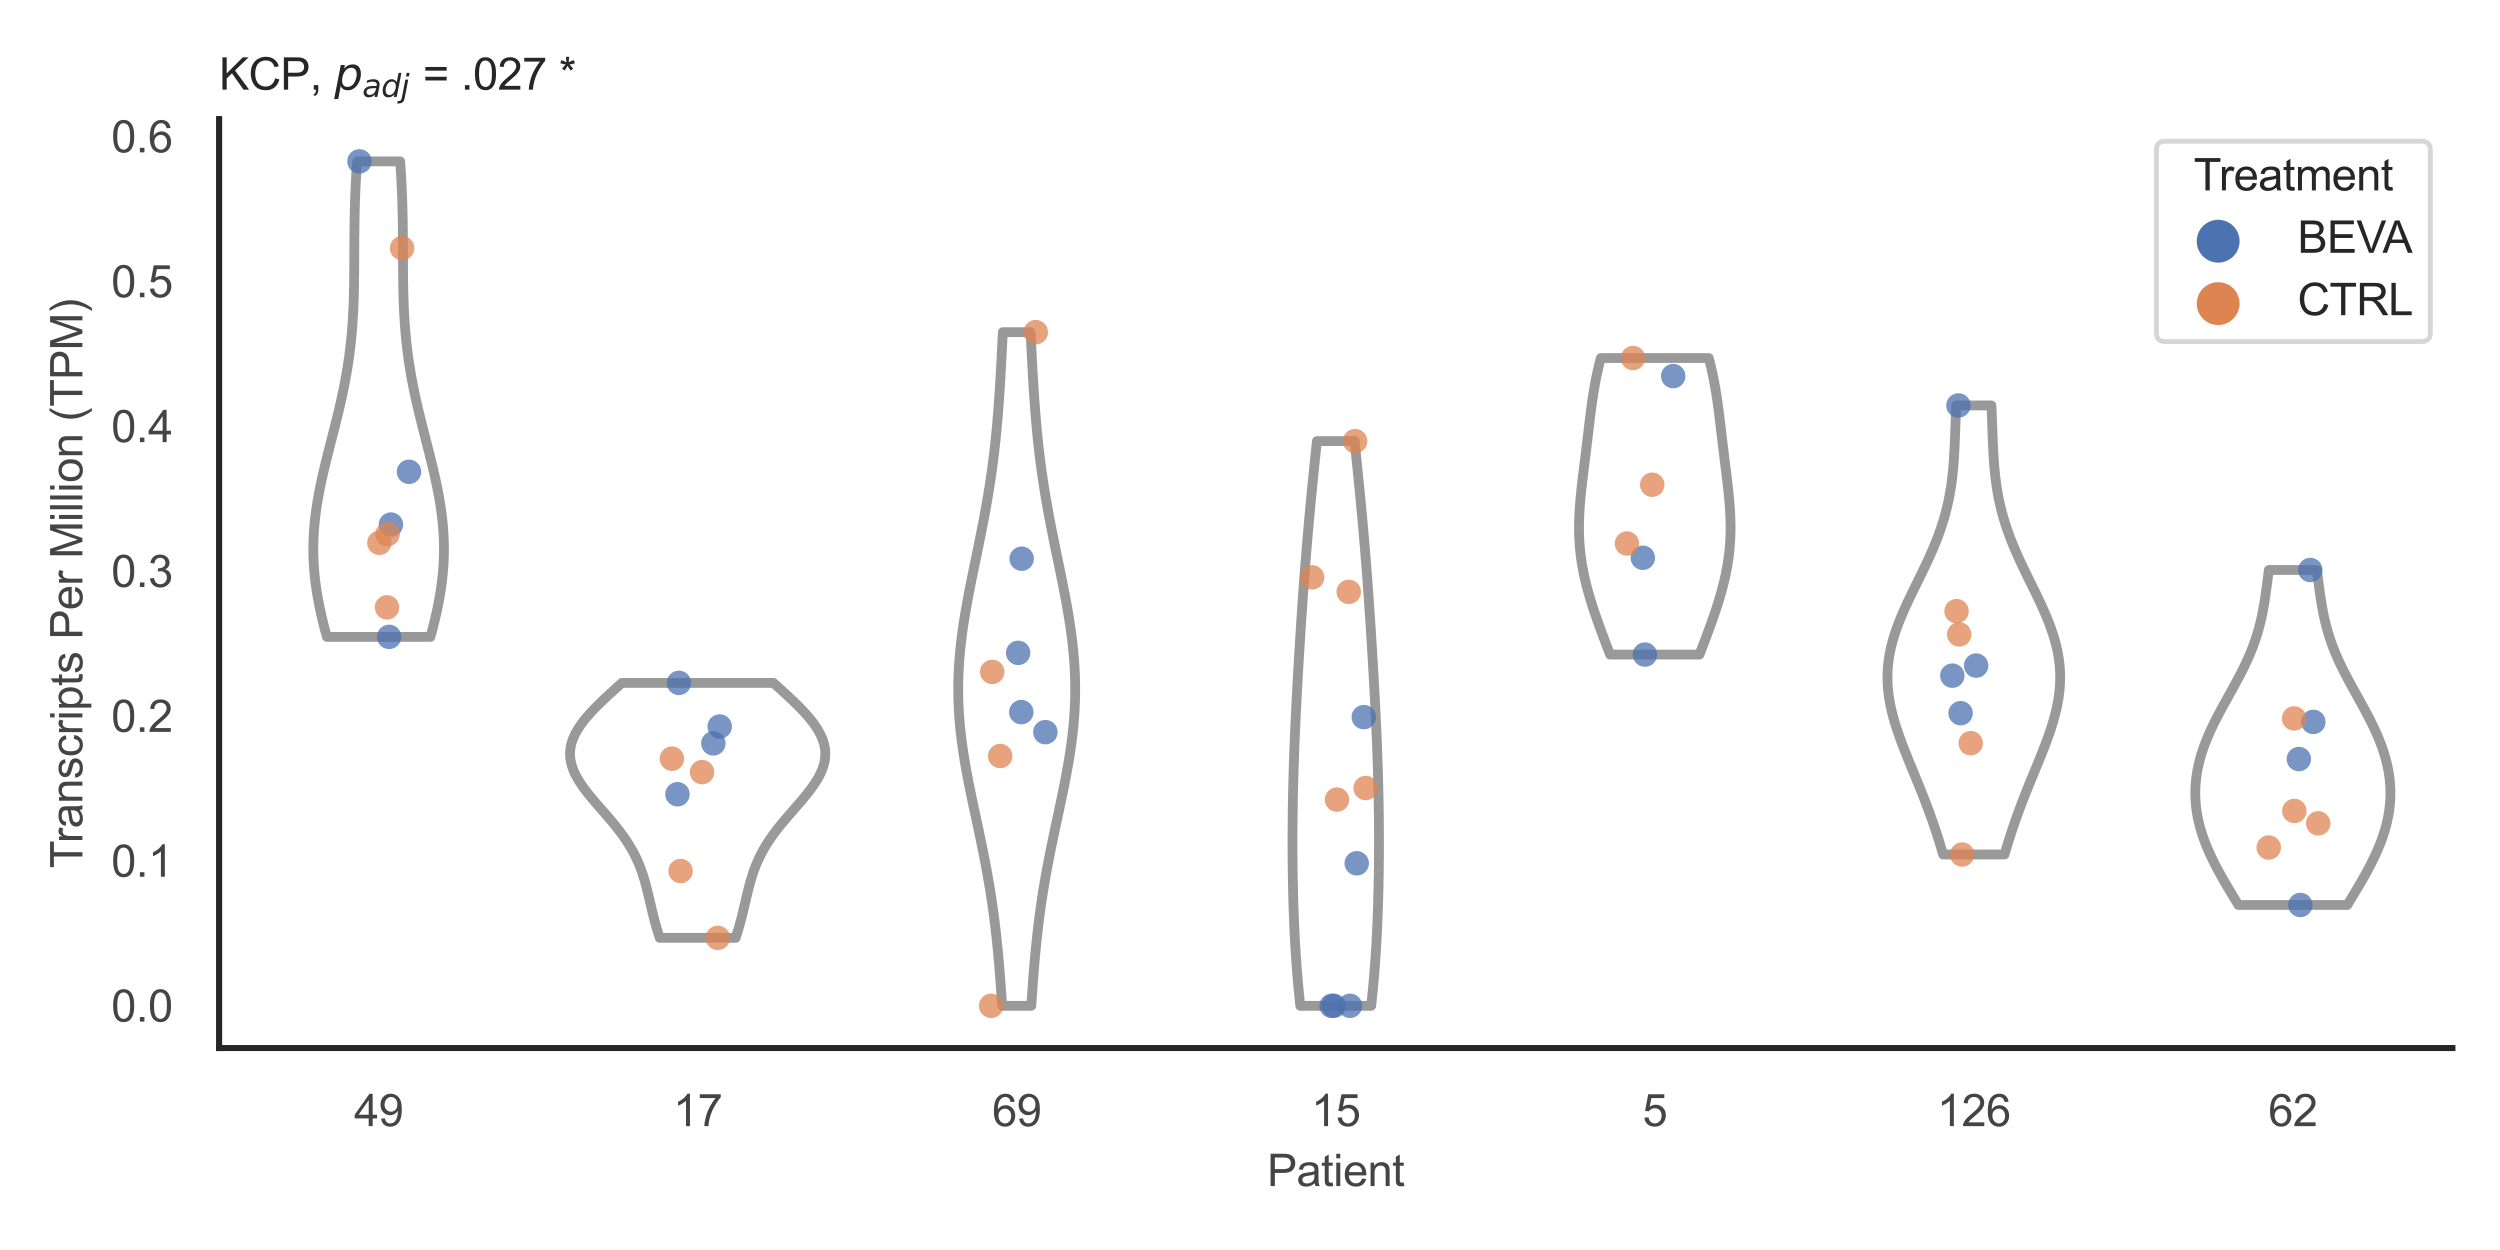 <?xml version="1.0" encoding="utf-8" standalone="no"?>
<!DOCTYPE svg PUBLIC "-//W3C//DTD SVG 1.1//EN"
  "http://www.w3.org/Graphics/SVG/1.1/DTD/svg11.dtd">
<svg xmlns:xlink="http://www.w3.org/1999/xlink" width="510.236pt" height="255.118pt" viewBox="0 0 510.236 255.118" xmlns="http://www.w3.org/2000/svg" version="1.1">
 <defs>
  <style type="text/css">*{stroke-linejoin: round; stroke-linecap: butt}</style>
 </defs>
 <g id="figure_1">
  <g id="patch_1">
   <path d="M 0 255.118 
L 510.236 255.118 
L 510.236 0 
L 0 0 
z
" style="fill: #ffffff"/>
  </g>
  <g id="axes_1">
   <g id="patch_2">
    <path d="M 44.72 213.898 
L 500.516 213.898 
L 500.516 24.32 
L 44.72 24.32 
z
" style="fill: #ffffff"/>
   </g>
   <g id="matplotlib.axis_1">
    <g id="xtick_1">
     <g id="text_1">
      <!-- 49 -->
      <g style="fill: #444444" transform="translate(72.272 229.84)scale(0.09 -0.09)">
       <defs>
        <path id="ArialMT-34" d="M 2069 0 
L 2069 1097 
L 81 1097 
L 81 1613 
L 2172 4581 
L 2631 4581 
L 2631 1613 
L 3250 1613 
L 3250 1097 
L 2631 1097 
L 2631 0 
L 2069 0 
z
M 2069 1613 
L 2069 3678 
L 634 1613 
L 2069 1613 
z
" transform="scale(0.016)"/>
        <path id="ArialMT-39" d="M 350 1059 
L 891 1109 
Q 959 728 1153 556 
Q 1347 384 1650 384 
Q 1909 384 2104 503 
Q 2300 622 2425 820 
Q 2550 1019 2634 1356 
Q 2719 1694 2719 2044 
Q 2719 2081 2716 2156 
Q 2547 1888 2255 1720 
Q 1963 1553 1622 1553 
Q 1053 1553 659 1965 
Q 266 2378 266 3053 
Q 266 3750 677 4175 
Q 1088 4600 1706 4600 
Q 2153 4600 2523 4359 
Q 2894 4119 3086 3673 
Q 3278 3228 3278 2384 
Q 3278 1506 3087 986 
Q 2897 466 2520 194 
Q 2144 -78 1638 -78 
Q 1100 -78 759 220 
Q 419 519 350 1059 
z
M 2653 3081 
Q 2653 3566 2395 3850 
Q 2138 4134 1775 4134 
Q 1400 4134 1122 3828 
Q 844 3522 844 3034 
Q 844 2597 1108 2323 
Q 1372 2050 1759 2050 
Q 2150 2050 2401 2323 
Q 2653 2597 2653 3081 
z
" transform="scale(0.016)"/>
       </defs>
       <use xlink:href="#ArialMT-34"/>
       <use xlink:href="#ArialMT-39" x="55.615"/>
      </g>
     </g>
    </g>
    <g id="xtick_2">
     <g id="text_2">
      <!-- 17 -->
      <g style="fill: #444444" transform="translate(137.386 229.84)scale(0.09 -0.09)">
       <defs>
        <path id="ArialMT-31" d="M 2384 0 
L 1822 0 
L 1822 3584 
Q 1619 3391 1289 3197 
Q 959 3003 697 2906 
L 697 3450 
Q 1169 3672 1522 3987 
Q 1875 4303 2022 4600 
L 2384 4600 
L 2384 0 
z
" transform="scale(0.016)"/>
        <path id="ArialMT-37" d="M 303 3981 
L 303 4522 
L 3269 4522 
L 3269 4084 
Q 2831 3619 2401 2847 
Q 1972 2075 1738 1259 
Q 1569 684 1522 0 
L 944 0 
Q 953 541 1156 1306 
Q 1359 2072 1739 2783 
Q 2119 3494 2547 3981 
L 303 3981 
z
" transform="scale(0.016)"/>
       </defs>
       <use xlink:href="#ArialMT-31"/>
       <use xlink:href="#ArialMT-37" x="55.615"/>
      </g>
     </g>
    </g>
    <g id="xtick_3">
     <g id="text_3">
      <!-- 69 -->
      <g style="fill: #444444" transform="translate(202.5 229.84)scale(0.09 -0.09)">
       <defs>
        <path id="ArialMT-36" d="M 3184 3459 
L 2625 3416 
Q 2550 3747 2413 3897 
Q 2184 4138 1850 4138 
Q 1581 4138 1378 3988 
Q 1113 3794 959 3422 
Q 806 3050 800 2363 
Q 1003 2672 1297 2822 
Q 1591 2972 1913 2972 
Q 2475 2972 2870 2558 
Q 3266 2144 3266 1488 
Q 3266 1056 3080 686 
Q 2894 316 2569 119 
Q 2244 -78 1831 -78 
Q 1128 -78 684 439 
Q 241 956 241 2144 
Q 241 3472 731 4075 
Q 1159 4600 1884 4600 
Q 2425 4600 2770 4297 
Q 3116 3994 3184 3459 
z
M 888 1484 
Q 888 1194 1011 928 
Q 1134 663 1356 523 
Q 1578 384 1822 384 
Q 2178 384 2434 671 
Q 2691 959 2691 1453 
Q 2691 1928 2437 2201 
Q 2184 2475 1800 2475 
Q 1419 2475 1153 2201 
Q 888 1928 888 1484 
z
" transform="scale(0.016)"/>
       </defs>
       <use xlink:href="#ArialMT-36"/>
       <use xlink:href="#ArialMT-39" x="55.615"/>
      </g>
     </g>
    </g>
    <g id="xtick_4">
     <g id="text_4">
      <!-- 15 -->
      <g style="fill: #444444" transform="translate(267.613 229.84)scale(0.09 -0.09)">
       <defs>
        <path id="ArialMT-35" d="M 266 1200 
L 856 1250 
Q 922 819 1161 601 
Q 1400 384 1738 384 
Q 2144 384 2425 690 
Q 2706 997 2706 1503 
Q 2706 1984 2436 2262 
Q 2166 2541 1728 2541 
Q 1456 2541 1237 2417 
Q 1019 2294 894 2097 
L 366 2166 
L 809 4519 
L 3088 4519 
L 3088 3981 
L 1259 3981 
L 1013 2750 
Q 1425 3038 1878 3038 
Q 2478 3038 2890 2622 
Q 3303 2206 3303 1553 
Q 3303 931 2941 478 
Q 2500 -78 1738 -78 
Q 1113 -78 717 272 
Q 322 622 266 1200 
z
" transform="scale(0.016)"/>
       </defs>
       <use xlink:href="#ArialMT-31"/>
       <use xlink:href="#ArialMT-35" x="55.615"/>
      </g>
     </g>
    </g>
    <g id="xtick_5">
     <g id="text_5">
      <!-- 5 -->
      <g style="fill: #444444" transform="translate(335.229 229.84)scale(0.09 -0.09)">
       <use xlink:href="#ArialMT-35"/>
      </g>
     </g>
    </g>
    <g id="xtick_6">
     <g id="text_6">
      <!-- 126 -->
      <g style="fill: #444444" transform="translate(395.338 229.84)scale(0.09 -0.09)">
       <defs>
        <path id="ArialMT-32" d="M 3222 541 
L 3222 0 
L 194 0 
Q 188 203 259 391 
Q 375 700 629 1000 
Q 884 1300 1366 1694 
Q 2113 2306 2375 2664 
Q 2638 3022 2638 3341 
Q 2638 3675 2398 3904 
Q 2159 4134 1775 4134 
Q 1369 4134 1125 3890 
Q 881 3647 878 3216 
L 300 3275 
Q 359 3922 746 4261 
Q 1134 4600 1788 4600 
Q 2447 4600 2831 4234 
Q 3216 3869 3216 3328 
Q 3216 3053 3103 2787 
Q 2991 2522 2730 2228 
Q 2469 1934 1863 1422 
Q 1356 997 1212 845 
Q 1069 694 975 541 
L 3222 541 
z
" transform="scale(0.016)"/>
       </defs>
       <use xlink:href="#ArialMT-31"/>
       <use xlink:href="#ArialMT-32" x="55.615"/>
       <use xlink:href="#ArialMT-36" x="111.23"/>
      </g>
     </g>
    </g>
    <g id="xtick_7">
     <g id="text_7">
      <!-- 62 -->
      <g style="fill: #444444" transform="translate(462.955 229.84)scale(0.09 -0.09)">
       <use xlink:href="#ArialMT-36"/>
       <use xlink:href="#ArialMT-32" x="55.615"/>
      </g>
     </g>
    </g>
    <g id="text_8">
     <!-- Patient -->
     <g style="fill: #444444" transform="translate(258.609 242.071)scale(0.09 -0.09)">
      <defs>
       <path id="ArialMT-50" d="M 494 0 
L 494 4581 
L 2222 4581 
Q 2678 4581 2919 4538 
Q 3256 4481 3484 4323 
Q 3713 4166 3852 3881 
Q 3991 3597 3991 3256 
Q 3991 2672 3619 2267 
Q 3247 1863 2275 1863 
L 1100 1863 
L 1100 0 
L 494 0 
z
M 1100 2403 
L 2284 2403 
Q 2872 2403 3119 2622 
Q 3366 2841 3366 3238 
Q 3366 3525 3220 3729 
Q 3075 3934 2838 4000 
Q 2684 4041 2272 4041 
L 1100 4041 
L 1100 2403 
z
" transform="scale(0.016)"/>
       <path id="ArialMT-61" d="M 2588 409 
Q 2275 144 1986 34 
Q 1697 -75 1366 -75 
Q 819 -75 525 192 
Q 231 459 231 875 
Q 231 1119 342 1320 
Q 453 1522 633 1644 
Q 813 1766 1038 1828 
Q 1203 1872 1538 1913 
Q 2219 1994 2541 2106 
Q 2544 2222 2544 2253 
Q 2544 2597 2384 2738 
Q 2169 2928 1744 2928 
Q 1347 2928 1158 2789 
Q 969 2650 878 2297 
L 328 2372 
Q 403 2725 575 2942 
Q 747 3159 1072 3276 
Q 1397 3394 1825 3394 
Q 2250 3394 2515 3294 
Q 2781 3194 2906 3042 
Q 3031 2891 3081 2659 
Q 3109 2516 3109 2141 
L 3109 1391 
Q 3109 606 3145 398 
Q 3181 191 3288 0 
L 2700 0 
Q 2613 175 2588 409 
z
M 2541 1666 
Q 2234 1541 1622 1453 
Q 1275 1403 1131 1340 
Q 988 1278 909 1158 
Q 831 1038 831 891 
Q 831 666 1001 516 
Q 1172 366 1500 366 
Q 1825 366 2078 508 
Q 2331 650 2450 897 
Q 2541 1088 2541 1459 
L 2541 1666 
z
" transform="scale(0.016)"/>
       <path id="ArialMT-74" d="M 1650 503 
L 1731 6 
Q 1494 -44 1306 -44 
Q 1000 -44 831 53 
Q 663 150 594 308 
Q 525 466 525 972 
L 525 2881 
L 113 2881 
L 113 3319 
L 525 3319 
L 525 4141 
L 1084 4478 
L 1084 3319 
L 1650 3319 
L 1650 2881 
L 1084 2881 
L 1084 941 
Q 1084 700 1114 631 
Q 1144 563 1211 522 
Q 1278 481 1403 481 
Q 1497 481 1650 503 
z
" transform="scale(0.016)"/>
       <path id="ArialMT-69" d="M 425 3934 
L 425 4581 
L 988 4581 
L 988 3934 
L 425 3934 
z
M 425 0 
L 425 3319 
L 988 3319 
L 988 0 
L 425 0 
z
" transform="scale(0.016)"/>
       <path id="ArialMT-65" d="M 2694 1069 
L 3275 997 
Q 3138 488 2766 206 
Q 2394 -75 1816 -75 
Q 1088 -75 661 373 
Q 234 822 234 1631 
Q 234 2469 665 2931 
Q 1097 3394 1784 3394 
Q 2450 3394 2872 2941 
Q 3294 2488 3294 1666 
Q 3294 1616 3291 1516 
L 816 1516 
Q 847 969 1125 678 
Q 1403 388 1819 388 
Q 2128 388 2347 550 
Q 2566 713 2694 1069 
z
M 847 1978 
L 2700 1978 
Q 2663 2397 2488 2606 
Q 2219 2931 1791 2931 
Q 1403 2931 1139 2672 
Q 875 2413 847 1978 
z
" transform="scale(0.016)"/>
       <path id="ArialMT-6e" d="M 422 0 
L 422 3319 
L 928 3319 
L 928 2847 
Q 1294 3394 1984 3394 
Q 2284 3394 2536 3286 
Q 2788 3178 2913 3003 
Q 3038 2828 3088 2588 
Q 3119 2431 3119 2041 
L 3119 0 
L 2556 0 
L 2556 2019 
Q 2556 2363 2490 2533 
Q 2425 2703 2258 2804 
Q 2091 2906 1866 2906 
Q 1506 2906 1245 2678 
Q 984 2450 984 1813 
L 984 0 
L 422 0 
z
" transform="scale(0.016)"/>
      </defs>
      <use xlink:href="#ArialMT-50"/>
      <use xlink:href="#ArialMT-61" x="66.699"/>
      <use xlink:href="#ArialMT-74" x="122.314"/>
      <use xlink:href="#ArialMT-69" x="150.098"/>
      <use xlink:href="#ArialMT-65" x="172.314"/>
      <use xlink:href="#ArialMT-6e" x="227.93"/>
      <use xlink:href="#ArialMT-74" x="283.545"/>
     </g>
    </g>
   </g>
   <g id="matplotlib.axis_2">
    <g id="ytick_1">
     <g id="text_9">
      <!-- 0.0 -->
      <g style="fill: #444444" transform="translate(22.71 208.502)scale(0.09 -0.09)">
       <defs>
        <path id="ArialMT-30" d="M 266 2259 
Q 266 3072 433 3567 
Q 600 4063 929 4331 
Q 1259 4600 1759 4600 
Q 2128 4600 2406 4451 
Q 2684 4303 2865 4023 
Q 3047 3744 3150 3342 
Q 3253 2941 3253 2259 
Q 3253 1453 3087 958 
Q 2922 463 2592 192 
Q 2263 -78 1759 -78 
Q 1097 -78 719 397 
Q 266 969 266 2259 
z
M 844 2259 
Q 844 1131 1108 757 
Q 1372 384 1759 384 
Q 2147 384 2411 759 
Q 2675 1134 2675 2259 
Q 2675 3391 2411 3762 
Q 2147 4134 1753 4134 
Q 1366 4134 1134 3806 
Q 844 3388 844 2259 
z
" transform="scale(0.016)"/>
        <path id="ArialMT-2e" d="M 581 0 
L 581 641 
L 1222 641 
L 1222 0 
L 581 0 
z
" transform="scale(0.016)"/>
       </defs>
       <use xlink:href="#ArialMT-30"/>
       <use xlink:href="#ArialMT-2e" x="55.615"/>
       <use xlink:href="#ArialMT-30" x="83.398"/>
      </g>
     </g>
    </g>
    <g id="ytick_2">
     <g id="text_10">
      <!-- 0.1 -->
      <g style="fill: #444444" transform="translate(22.71 178.934)scale(0.09 -0.09)">
       <use xlink:href="#ArialMT-30"/>
       <use xlink:href="#ArialMT-2e" x="55.615"/>
       <use xlink:href="#ArialMT-31" x="83.398"/>
      </g>
     </g>
    </g>
    <g id="ytick_3">
     <g id="text_11">
      <!-- 0.2 -->
      <g style="fill: #444444" transform="translate(22.71 149.367)scale(0.09 -0.09)">
       <use xlink:href="#ArialMT-30"/>
       <use xlink:href="#ArialMT-2e" x="55.615"/>
       <use xlink:href="#ArialMT-32" x="83.398"/>
      </g>
     </g>
    </g>
    <g id="ytick_4">
     <g id="text_12">
      <!-- 0.3 -->
      <g style="fill: #444444" transform="translate(22.71 119.799)scale(0.09 -0.09)">
       <defs>
        <path id="ArialMT-33" d="M 269 1209 
L 831 1284 
Q 928 806 1161 595 
Q 1394 384 1728 384 
Q 2125 384 2398 659 
Q 2672 934 2672 1341 
Q 2672 1728 2419 1979 
Q 2166 2231 1775 2231 
Q 1616 2231 1378 2169 
L 1441 2663 
Q 1497 2656 1531 2656 
Q 1891 2656 2178 2843 
Q 2466 3031 2466 3422 
Q 2466 3731 2256 3934 
Q 2047 4138 1716 4138 
Q 1388 4138 1169 3931 
Q 950 3725 888 3313 
L 325 3413 
Q 428 3978 793 4289 
Q 1159 4600 1703 4600 
Q 2078 4600 2393 4439 
Q 2709 4278 2876 4000 
Q 3044 3722 3044 3409 
Q 3044 3113 2884 2869 
Q 2725 2625 2413 2481 
Q 2819 2388 3044 2092 
Q 3269 1797 3269 1353 
Q 3269 753 2831 336 
Q 2394 -81 1725 -81 
Q 1122 -81 723 278 
Q 325 638 269 1209 
z
" transform="scale(0.016)"/>
       </defs>
       <use xlink:href="#ArialMT-30"/>
       <use xlink:href="#ArialMT-2e" x="55.615"/>
       <use xlink:href="#ArialMT-33" x="83.398"/>
      </g>
     </g>
    </g>
    <g id="ytick_5">
     <g id="text_13">
      <!-- 0.4 -->
      <g style="fill: #444444" transform="translate(22.71 90.232)scale(0.09 -0.09)">
       <use xlink:href="#ArialMT-30"/>
       <use xlink:href="#ArialMT-2e" x="55.615"/>
       <use xlink:href="#ArialMT-34" x="83.398"/>
      </g>
     </g>
    </g>
    <g id="ytick_6">
     <g id="text_14">
      <!-- 0.5 -->
      <g style="fill: #444444" transform="translate(22.71 60.664)scale(0.09 -0.09)">
       <use xlink:href="#ArialMT-30"/>
       <use xlink:href="#ArialMT-2e" x="55.615"/>
       <use xlink:href="#ArialMT-35" x="83.398"/>
      </g>
     </g>
    </g>
    <g id="ytick_7">
     <g id="text_15">
      <!-- 0.6 -->
      <g style="fill: #444444" transform="translate(22.71 31.096)scale(0.09 -0.09)">
       <use xlink:href="#ArialMT-30"/>
       <use xlink:href="#ArialMT-2e" x="55.615"/>
       <use xlink:href="#ArialMT-36" x="83.398"/>
      </g>
     </g>
    </g>
    <g id="text_16">
     <!-- Transcripts Per Million (TPM) -->
     <g style="fill: #444444" transform="translate(16.816 177.194)rotate(-90)scale(0.09 -0.09)">
      <defs>
       <path id="ArialMT-54" d="M 1659 0 
L 1659 4041 
L 150 4041 
L 150 4581 
L 3781 4581 
L 3781 4041 
L 2266 4041 
L 2266 0 
L 1659 0 
z
" transform="scale(0.016)"/>
       <path id="ArialMT-72" d="M 416 0 
L 416 3319 
L 922 3319 
L 922 2816 
Q 1116 3169 1280 3281 
Q 1444 3394 1641 3394 
Q 1925 3394 2219 3213 
L 2025 2691 
Q 1819 2813 1613 2813 
Q 1428 2813 1281 2702 
Q 1134 2591 1072 2394 
Q 978 2094 978 1738 
L 978 0 
L 416 0 
z
" transform="scale(0.016)"/>
       <path id="ArialMT-73" d="M 197 991 
L 753 1078 
Q 800 744 1014 566 
Q 1228 388 1613 388 
Q 2000 388 2187 545 
Q 2375 703 2375 916 
Q 2375 1106 2209 1216 
Q 2094 1291 1634 1406 
Q 1016 1563 777 1677 
Q 538 1791 414 1992 
Q 291 2194 291 2438 
Q 291 2659 392 2848 
Q 494 3038 669 3163 
Q 800 3259 1026 3326 
Q 1253 3394 1513 3394 
Q 1903 3394 2198 3281 
Q 2494 3169 2634 2976 
Q 2775 2784 2828 2463 
L 2278 2388 
Q 2241 2644 2061 2787 
Q 1881 2931 1553 2931 
Q 1166 2931 1000 2803 
Q 834 2675 834 2503 
Q 834 2394 903 2306 
Q 972 2216 1119 2156 
Q 1203 2125 1616 2013 
Q 2213 1853 2448 1751 
Q 2684 1650 2818 1456 
Q 2953 1263 2953 975 
Q 2953 694 2789 445 
Q 2625 197 2315 61 
Q 2006 -75 1616 -75 
Q 969 -75 630 194 
Q 291 463 197 991 
z
" transform="scale(0.016)"/>
       <path id="ArialMT-63" d="M 2588 1216 
L 3141 1144 
Q 3050 572 2676 248 
Q 2303 -75 1759 -75 
Q 1078 -75 664 370 
Q 250 816 250 1647 
Q 250 2184 428 2587 
Q 606 2991 970 3192 
Q 1334 3394 1763 3394 
Q 2303 3394 2647 3120 
Q 2991 2847 3088 2344 
L 2541 2259 
Q 2463 2594 2264 2762 
Q 2066 2931 1784 2931 
Q 1359 2931 1093 2626 
Q 828 2322 828 1663 
Q 828 994 1084 691 
Q 1341 388 1753 388 
Q 2084 388 2306 591 
Q 2528 794 2588 1216 
z
" transform="scale(0.016)"/>
       <path id="ArialMT-70" d="M 422 -1272 
L 422 3319 
L 934 3319 
L 934 2888 
Q 1116 3141 1344 3267 
Q 1572 3394 1897 3394 
Q 2322 3394 2647 3175 
Q 2972 2956 3137 2557 
Q 3303 2159 3303 1684 
Q 3303 1175 3120 767 
Q 2938 359 2589 142 
Q 2241 -75 1856 -75 
Q 1575 -75 1351 44 
Q 1128 163 984 344 
L 984 -1272 
L 422 -1272 
z
M 931 1641 
Q 931 1000 1190 694 
Q 1450 388 1819 388 
Q 2194 388 2461 705 
Q 2728 1022 2728 1688 
Q 2728 2322 2467 2637 
Q 2206 2953 1844 2953 
Q 1484 2953 1207 2617 
Q 931 2281 931 1641 
z
" transform="scale(0.016)"/>
       <path id="ArialMT-20" transform="scale(0.016)"/>
       <path id="ArialMT-4d" d="M 475 0 
L 475 4581 
L 1388 4581 
L 2472 1338 
Q 2622 884 2691 659 
Q 2769 909 2934 1394 
L 4031 4581 
L 4847 4581 
L 4847 0 
L 4263 0 
L 4263 3834 
L 2931 0 
L 2384 0 
L 1059 3900 
L 1059 0 
L 475 0 
z
" transform="scale(0.016)"/>
       <path id="ArialMT-6c" d="M 409 0 
L 409 4581 
L 972 4581 
L 972 0 
L 409 0 
z
" transform="scale(0.016)"/>
       <path id="ArialMT-6f" d="M 213 1659 
Q 213 2581 725 3025 
Q 1153 3394 1769 3394 
Q 2453 3394 2887 2945 
Q 3322 2497 3322 1706 
Q 3322 1066 3130 698 
Q 2938 331 2570 128 
Q 2203 -75 1769 -75 
Q 1072 -75 642 372 
Q 213 819 213 1659 
z
M 791 1659 
Q 791 1022 1069 705 
Q 1347 388 1769 388 
Q 2188 388 2466 706 
Q 2744 1025 2744 1678 
Q 2744 2294 2464 2611 
Q 2184 2928 1769 2928 
Q 1347 2928 1069 2612 
Q 791 2297 791 1659 
z
" transform="scale(0.016)"/>
       <path id="ArialMT-28" d="M 1497 -1347 
Q 1031 -759 709 28 
Q 388 816 388 1659 
Q 388 2403 628 3084 
Q 909 3875 1497 4659 
L 1900 4659 
Q 1522 4009 1400 3731 
Q 1209 3300 1100 2831 
Q 966 2247 966 1656 
Q 966 153 1900 -1347 
L 1497 -1347 
z
" transform="scale(0.016)"/>
       <path id="ArialMT-29" d="M 791 -1347 
L 388 -1347 
Q 1322 153 1322 1656 
Q 1322 2244 1188 2822 
Q 1081 3291 891 3722 
Q 769 4003 388 4659 
L 791 4659 
Q 1378 3875 1659 3084 
Q 1900 2403 1900 1659 
Q 1900 816 1576 28 
Q 1253 -759 791 -1347 
z
" transform="scale(0.016)"/>
      </defs>
      <use xlink:href="#ArialMT-54"/>
      <use xlink:href="#ArialMT-72" x="57.334"/>
      <use xlink:href="#ArialMT-61" x="90.635"/>
      <use xlink:href="#ArialMT-6e" x="146.25"/>
      <use xlink:href="#ArialMT-73" x="201.865"/>
      <use xlink:href="#ArialMT-63" x="251.865"/>
      <use xlink:href="#ArialMT-72" x="301.865"/>
      <use xlink:href="#ArialMT-69" x="335.166"/>
      <use xlink:href="#ArialMT-70" x="357.383"/>
      <use xlink:href="#ArialMT-74" x="412.998"/>
      <use xlink:href="#ArialMT-73" x="440.781"/>
      <use xlink:href="#ArialMT-20" x="490.781"/>
      <use xlink:href="#ArialMT-50" x="518.564"/>
      <use xlink:href="#ArialMT-65" x="585.264"/>
      <use xlink:href="#ArialMT-72" x="640.879"/>
      <use xlink:href="#ArialMT-20" x="674.18"/>
      <use xlink:href="#ArialMT-4d" x="701.963"/>
      <use xlink:href="#ArialMT-69" x="785.264"/>
      <use xlink:href="#ArialMT-6c" x="807.48"/>
      <use xlink:href="#ArialMT-6c" x="829.697"/>
      <use xlink:href="#ArialMT-69" x="851.914"/>
      <use xlink:href="#ArialMT-6f" x="874.131"/>
      <use xlink:href="#ArialMT-6e" x="929.746"/>
      <use xlink:href="#ArialMT-20" x="985.361"/>
      <use xlink:href="#ArialMT-28" x="1013.145"/>
      <use xlink:href="#ArialMT-54" x="1046.445"/>
      <use xlink:href="#ArialMT-50" x="1107.529"/>
      <use xlink:href="#ArialMT-4d" x="1174.229"/>
      <use xlink:href="#ArialMT-29" x="1257.529"/>
     </g>
    </g>
   </g>
   <g id="PolyCollection_1">
    <defs>
     <path id="m8477d72f42" d="M 87.849 -125.136 
L 66.705 -125.136 
L 66.439 -126.116 
L 66.182 -127.097 
L 65.936 -128.077 
L 65.7 -129.057 
L 65.475 -130.037 
L 65.264 -131.018 
L 65.066 -131.998 
L 64.882 -132.978 
L 64.713 -133.958 
L 64.559 -134.939 
L 64.422 -135.919 
L 64.301 -136.899 
L 64.197 -137.879 
L 64.111 -138.86 
L 64.043 -139.84 
L 63.993 -140.82 
L 63.96 -141.8 
L 63.947 -142.781 
L 63.951 -143.761 
L 63.973 -144.741 
L 64.014 -145.721 
L 64.072 -146.702 
L 64.147 -147.682 
L 64.239 -148.662 
L 64.347 -149.642 
L 64.472 -150.623 
L 64.611 -151.603 
L 64.765 -152.583 
L 64.932 -153.563 
L 65.112 -154.544 
L 65.303 -155.524 
L 65.506 -156.504 
L 65.718 -157.484 
L 65.939 -158.465 
L 66.167 -159.445 
L 66.403 -160.425 
L 66.643 -161.405 
L 66.888 -162.386 
L 67.137 -163.366 
L 67.387 -164.346 
L 67.639 -165.326 
L 67.89 -166.307 
L 68.141 -167.287 
L 68.389 -168.267 
L 68.634 -169.247 
L 68.876 -170.228 
L 69.112 -171.208 
L 69.343 -172.188 
L 69.567 -173.168 
L 69.785 -174.149 
L 69.994 -175.129 
L 70.195 -176.109 
L 70.388 -177.089 
L 70.571 -178.07 
L 70.744 -179.05 
L 70.908 -180.03 
L 71.061 -181.01 
L 71.205 -181.991 
L 71.338 -182.971 
L 71.461 -183.951 
L 71.574 -184.931 
L 71.677 -185.912 
L 71.77 -186.892 
L 71.854 -187.872 
L 71.929 -188.852 
L 71.995 -189.833 
L 72.052 -190.813 
L 72.102 -191.793 
L 72.145 -192.773 
L 72.181 -193.754 
L 72.211 -194.734 
L 72.236 -195.714 
L 72.255 -196.694 
L 72.27 -197.675 
L 72.282 -198.655 
L 72.291 -199.635 
L 72.297 -200.615 
L 72.302 -201.596 
L 72.306 -202.576 
L 72.309 -203.556 
L 72.313 -204.536 
L 72.317 -205.517 
L 72.322 -206.497 
L 72.33 -207.477 
L 72.339 -208.457 
L 72.352 -209.438 
L 72.367 -210.418 
L 72.386 -211.398 
L 72.409 -212.378 
L 72.435 -213.359 
L 72.466 -214.339 
L 72.502 -215.319 
L 72.542 -216.299 
L 72.587 -217.28 
L 72.637 -218.26 
L 72.692 -219.24 
L 72.752 -220.22 
L 72.816 -221.201 
L 72.886 -222.181 
L 81.668 -222.181 
L 81.668 -222.181 
L 81.737 -221.201 
L 81.802 -220.22 
L 81.862 -219.24 
L 81.916 -218.26 
L 81.966 -217.28 
L 82.011 -216.299 
L 82.052 -215.319 
L 82.087 -214.339 
L 82.118 -213.359 
L 82.145 -212.378 
L 82.168 -211.398 
L 82.187 -210.418 
L 82.202 -209.438 
L 82.214 -208.457 
L 82.224 -207.477 
L 82.231 -206.497 
L 82.237 -205.517 
L 82.241 -204.536 
L 82.245 -203.556 
L 82.248 -202.576 
L 82.252 -201.596 
L 82.256 -200.615 
L 82.263 -199.635 
L 82.272 -198.655 
L 82.283 -197.675 
L 82.299 -196.694 
L 82.318 -195.714 
L 82.343 -194.734 
L 82.373 -193.754 
L 82.409 -192.773 
L 82.451 -191.793 
L 82.501 -190.813 
L 82.559 -189.833 
L 82.625 -188.852 
L 82.7 -187.872 
L 82.784 -186.892 
L 82.877 -185.912 
L 82.98 -184.931 
L 83.093 -183.951 
L 83.216 -182.971 
L 83.349 -181.991 
L 83.492 -181.01 
L 83.646 -180.03 
L 83.81 -179.05 
L 83.983 -178.07 
L 84.166 -177.089 
L 84.358 -176.109 
L 84.56 -175.129 
L 84.769 -174.149 
L 84.986 -173.168 
L 85.211 -172.188 
L 85.442 -171.208 
L 85.678 -170.228 
L 85.919 -169.247 
L 86.165 -168.267 
L 86.413 -167.287 
L 86.664 -166.307 
L 86.915 -165.326 
L 87.167 -164.346 
L 87.417 -163.366 
L 87.665 -162.386 
L 87.91 -161.405 
L 88.151 -160.425 
L 88.386 -159.445 
L 88.615 -158.465 
L 88.836 -157.484 
L 89.048 -156.504 
L 89.25 -155.524 
L 89.442 -154.544 
L 89.622 -153.563 
L 89.789 -152.583 
L 89.943 -151.603 
L 90.082 -150.623 
L 90.206 -149.642 
L 90.315 -148.662 
L 90.407 -147.682 
L 90.482 -146.702 
L 90.54 -145.721 
L 90.581 -144.741 
L 90.603 -143.761 
L 90.607 -142.781 
L 90.593 -141.8 
L 90.561 -140.82 
L 90.511 -139.84 
L 90.442 -138.86 
L 90.356 -137.879 
L 90.253 -136.899 
L 90.132 -135.919 
L 89.994 -134.939 
L 89.841 -133.958 
L 89.672 -132.978 
L 89.488 -131.998 
L 89.29 -131.018 
L 89.078 -130.037 
L 88.854 -129.057 
L 88.618 -128.077 
L 88.371 -127.097 
L 88.115 -126.116 
L 87.849 -125.136 
z
" style="stroke: #999999; stroke-width: 2"/>
    </defs>
    <g clip-path="url(#p21516454d7)">
     <use xlink:href="#m8477d72f42" x="0" y="255.118" style="fill: #ffffff; stroke: #999999; stroke-width: 2"/>
    </g>
   </g>
   <g id="PolyCollection_2">
    <defs>
     <path id="m823569b518" d="M 150.144 -63.708 
L 134.637 -63.708 
L 134.468 -64.234 
L 134.304 -64.759 
L 134.144 -65.285 
L 133.99 -65.811 
L 133.84 -66.336 
L 133.695 -66.862 
L 133.554 -67.387 
L 133.418 -67.913 
L 133.285 -68.439 
L 133.155 -68.964 
L 133.028 -69.49 
L 132.902 -70.015 
L 132.779 -70.541 
L 132.656 -71.067 
L 132.532 -71.592 
L 132.409 -72.118 
L 132.283 -72.644 
L 132.155 -73.169 
L 132.024 -73.695 
L 131.888 -74.22 
L 131.747 -74.746 
L 131.6 -75.272 
L 131.446 -75.797 
L 131.284 -76.323 
L 131.113 -76.848 
L 130.932 -77.374 
L 130.74 -77.9 
L 130.537 -78.425 
L 130.321 -78.951 
L 130.092 -79.476 
L 129.85 -80.002 
L 129.594 -80.528 
L 129.324 -81.053 
L 129.038 -81.579 
L 128.737 -82.104 
L 128.421 -82.63 
L 128.09 -83.156 
L 127.745 -83.681 
L 127.384 -84.207 
L 127.009 -84.732 
L 126.621 -85.258 
L 126.22 -85.784 
L 125.807 -86.309 
L 125.383 -86.835 
L 124.95 -87.361 
L 124.508 -87.886 
L 124.06 -88.412 
L 123.606 -88.937 
L 123.149 -89.463 
L 122.691 -89.989 
L 122.233 -90.514 
L 121.778 -91.04 
L 121.327 -91.565 
L 120.882 -92.091 
L 120.447 -92.617 
L 120.023 -93.142 
L 119.612 -93.668 
L 119.216 -94.193 
L 118.838 -94.719 
L 118.48 -95.245 
L 118.144 -95.77 
L 117.831 -96.296 
L 117.545 -96.821 
L 117.285 -97.347 
L 117.054 -97.873 
L 116.854 -98.398 
L 116.685 -98.924 
L 116.549 -99.449 
L 116.446 -99.975 
L 116.378 -100.501 
L 116.345 -101.026 
L 116.347 -101.552 
L 116.385 -102.078 
L 116.459 -102.603 
L 116.568 -103.129 
L 116.712 -103.654 
L 116.89 -104.18 
L 117.102 -104.706 
L 117.347 -105.231 
L 117.624 -105.757 
L 117.932 -106.282 
L 118.27 -106.808 
L 118.635 -107.334 
L 119.027 -107.859 
L 119.444 -108.385 
L 119.885 -108.91 
L 120.347 -109.436 
L 120.829 -109.962 
L 121.329 -110.487 
L 121.846 -111.013 
L 122.376 -111.538 
L 122.92 -112.064 
L 123.474 -112.59 
L 124.037 -113.115 
L 124.607 -113.641 
L 125.182 -114.166 
L 125.762 -114.692 
L 126.343 -115.218 
L 126.924 -115.743 
L 157.857 -115.743 
L 157.857 -115.743 
L 158.438 -115.218 
L 159.02 -114.692 
L 159.599 -114.166 
L 160.174 -113.641 
L 160.745 -113.115 
L 161.307 -112.59 
L 161.862 -112.064 
L 162.405 -111.538 
L 162.936 -111.013 
L 163.452 -110.487 
L 163.952 -109.962 
L 164.434 -109.436 
L 164.896 -108.91 
L 165.337 -108.385 
L 165.754 -107.859 
L 166.146 -107.334 
L 166.512 -106.808 
L 166.849 -106.282 
L 167.157 -105.757 
L 167.434 -105.231 
L 167.679 -104.706 
L 167.891 -104.18 
L 168.07 -103.654 
L 168.214 -103.129 
L 168.322 -102.603 
L 168.396 -102.078 
L 168.434 -101.552 
L 168.436 -101.026 
L 168.403 -100.501 
L 168.335 -99.975 
L 168.233 -99.449 
L 168.096 -98.924 
L 167.928 -98.398 
L 167.727 -97.873 
L 167.496 -97.347 
L 167.237 -96.821 
L 166.95 -96.296 
L 166.637 -95.77 
L 166.301 -95.245 
L 165.943 -94.719 
L 165.565 -94.193 
L 165.17 -93.668 
L 164.759 -93.142 
L 164.334 -92.617 
L 163.899 -92.091 
L 163.455 -91.565 
L 163.004 -91.04 
L 162.548 -90.514 
L 162.09 -89.989 
L 161.632 -89.463 
L 161.175 -88.937 
L 160.721 -88.412 
L 160.273 -87.886 
L 159.831 -87.361 
L 159.398 -86.835 
L 158.974 -86.309 
L 158.561 -85.784 
L 158.16 -85.258 
L 157.772 -84.732 
L 157.397 -84.207 
L 157.037 -83.681 
L 156.691 -83.156 
L 156.36 -82.63 
L 156.044 -82.104 
L 155.743 -81.579 
L 155.458 -81.053 
L 155.187 -80.528 
L 154.931 -80.002 
L 154.689 -79.476 
L 154.46 -78.951 
L 154.245 -78.425 
L 154.041 -77.9 
L 153.85 -77.374 
L 153.669 -76.848 
L 153.498 -76.323 
L 153.335 -75.797 
L 153.181 -75.272 
L 153.034 -74.746 
L 152.893 -74.22 
L 152.757 -73.695 
L 152.626 -73.169 
L 152.498 -72.644 
L 152.373 -72.118 
L 152.249 -71.592 
L 152.126 -71.067 
L 152.003 -70.541 
L 151.879 -70.015 
L 151.754 -69.49 
L 151.626 -68.964 
L 151.497 -68.439 
L 151.364 -67.913 
L 151.227 -67.387 
L 151.086 -66.862 
L 150.941 -66.336 
L 150.792 -65.811 
L 150.637 -65.285 
L 150.478 -64.759 
L 150.313 -64.234 
L 150.144 -63.708 
z
" style="stroke: #999999; stroke-width: 2"/>
    </defs>
    <g clip-path="url(#p21516454d7)">
     <use xlink:href="#m823569b518" x="0" y="255.118" style="fill: #ffffff; stroke: #999999; stroke-width: 2"/>
    </g>
   </g>
   <g id="PolyCollection_3">
    <defs>
     <path id="m98a8efc931" d="M 210.48 -49.837 
L 204.529 -49.837 
L 204.436 -51.226 
L 204.34 -52.615 
L 204.241 -54.004 
L 204.137 -55.392 
L 204.028 -56.781 
L 203.913 -58.17 
L 203.792 -59.559 
L 203.663 -60.948 
L 203.527 -62.336 
L 203.381 -63.725 
L 203.226 -65.114 
L 203.062 -66.503 
L 202.887 -67.892 
L 202.701 -69.28 
L 202.504 -70.669 
L 202.296 -72.058 
L 202.077 -73.447 
L 201.847 -74.835 
L 201.606 -76.224 
L 201.355 -77.613 
L 201.094 -79.002 
L 200.825 -80.391 
L 200.547 -81.779 
L 200.263 -83.168 
L 199.973 -84.557 
L 199.678 -85.946 
L 199.382 -87.335 
L 199.084 -88.723 
L 198.786 -90.112 
L 198.492 -91.501 
L 198.201 -92.89 
L 197.917 -94.279 
L 197.641 -95.667 
L 197.375 -97.056 
L 197.121 -98.445 
L 196.881 -99.834 
L 196.657 -101.223 
L 196.45 -102.611 
L 196.262 -104 
L 196.094 -105.389 
L 195.947 -106.778 
L 195.823 -108.167 
L 195.723 -109.555 
L 195.647 -110.944 
L 195.596 -112.333 
L 195.57 -113.722 
L 195.569 -115.11 
L 195.594 -116.499 
L 195.643 -117.888 
L 195.717 -119.277 
L 195.815 -120.666 
L 195.935 -122.054 
L 196.077 -123.443 
L 196.241 -124.832 
L 196.423 -126.221 
L 196.624 -127.61 
L 196.841 -128.998 
L 197.072 -130.387 
L 197.317 -131.776 
L 197.574 -133.165 
L 197.839 -134.554 
L 198.113 -135.942 
L 198.393 -137.331 
L 198.677 -138.72 
L 198.963 -140.109 
L 199.251 -141.498 
L 199.538 -142.886 
L 199.823 -144.275 
L 200.104 -145.664 
L 200.38 -147.053 
L 200.651 -148.442 
L 200.914 -149.83 
L 201.169 -151.219 
L 201.415 -152.608 
L 201.652 -153.997 
L 201.879 -155.386 
L 202.095 -156.774 
L 202.301 -158.163 
L 202.496 -159.552 
L 202.679 -160.941 
L 202.852 -162.329 
L 203.015 -163.718 
L 203.167 -165.107 
L 203.309 -166.496 
L 203.442 -167.885 
L 203.566 -169.273 
L 203.681 -170.662 
L 203.789 -172.051 
L 203.89 -173.44 
L 203.984 -174.829 
L 204.074 -176.217 
L 204.158 -177.606 
L 204.238 -178.995 
L 204.315 -180.384 
L 204.389 -181.773 
L 204.462 -183.161 
L 204.532 -184.55 
L 204.602 -185.939 
L 204.672 -187.328 
L 210.337 -187.328 
L 210.337 -187.328 
L 210.406 -185.939 
L 210.476 -184.55 
L 210.547 -183.161 
L 210.619 -181.773 
L 210.694 -180.384 
L 210.771 -178.995 
L 210.851 -177.606 
L 210.935 -176.217 
L 211.024 -174.829 
L 211.119 -173.44 
L 211.22 -172.051 
L 211.328 -170.662 
L 211.443 -169.273 
L 211.567 -167.885 
L 211.7 -166.496 
L 211.842 -165.107 
L 211.994 -163.718 
L 212.156 -162.329 
L 212.329 -160.941 
L 212.513 -159.552 
L 212.708 -158.163 
L 212.913 -156.774 
L 213.13 -155.386 
L 213.357 -153.997 
L 213.593 -152.608 
L 213.84 -151.219 
L 214.095 -149.83 
L 214.358 -148.442 
L 214.629 -147.053 
L 214.905 -145.664 
L 215.186 -144.275 
L 215.471 -142.886 
L 215.758 -141.498 
L 216.045 -140.109 
L 216.332 -138.72 
L 216.616 -137.331 
L 216.896 -135.942 
L 217.169 -134.554 
L 217.435 -133.165 
L 217.691 -131.776 
L 217.936 -130.387 
L 218.168 -128.998 
L 218.385 -127.61 
L 218.586 -126.221 
L 218.768 -124.832 
L 218.931 -123.443 
L 219.074 -122.054 
L 219.194 -120.666 
L 219.292 -119.277 
L 219.366 -117.888 
L 219.415 -116.499 
L 219.44 -115.11 
L 219.439 -113.722 
L 219.413 -112.333 
L 219.362 -110.944 
L 219.286 -109.555 
L 219.185 -108.167 
L 219.062 -106.778 
L 218.915 -105.389 
L 218.747 -104 
L 218.559 -102.611 
L 218.352 -101.223 
L 218.127 -99.834 
L 217.887 -98.445 
L 217.634 -97.056 
L 217.368 -95.667 
L 217.092 -94.279 
L 216.808 -92.89 
L 216.517 -91.501 
L 216.222 -90.112 
L 215.925 -88.723 
L 215.627 -87.335 
L 215.33 -85.946 
L 215.036 -84.557 
L 214.746 -83.168 
L 214.462 -81.779 
L 214.184 -80.391 
L 213.914 -79.002 
L 213.654 -77.613 
L 213.403 -76.224 
L 213.162 -74.835 
L 212.932 -73.447 
L 212.712 -72.058 
L 212.504 -70.669 
L 212.308 -69.28 
L 212.122 -67.892 
L 211.947 -66.503 
L 211.782 -65.114 
L 211.628 -63.725 
L 211.482 -62.336 
L 211.345 -60.948 
L 211.217 -59.559 
L 211.096 -58.17 
L 210.981 -56.781 
L 210.872 -55.392 
L 210.768 -54.004 
L 210.669 -52.615 
L 210.573 -51.226 
L 210.48 -49.837 
z
" style="stroke: #999999; stroke-width: 2"/>
    </defs>
    <g clip-path="url(#p21516454d7)">
     <use xlink:href="#m98a8efc931" x="0" y="255.118" style="fill: #ffffff; stroke: #999999; stroke-width: 2"/>
    </g>
   </g>
   <g id="PolyCollection_4">
    <defs>
     <path id="m4dda0d23d9" d="M 279.851 -49.837 
L 265.385 -49.837 
L 265.26 -51.001 
L 265.14 -52.166 
L 265.026 -53.33 
L 264.919 -54.494 
L 264.817 -55.658 
L 264.721 -56.822 
L 264.63 -57.987 
L 264.546 -59.151 
L 264.467 -60.315 
L 264.393 -61.479 
L 264.324 -62.644 
L 264.261 -63.808 
L 264.202 -64.972 
L 264.148 -66.136 
L 264.098 -67.3 
L 264.053 -68.465 
L 264.012 -69.629 
L 263.975 -70.793 
L 263.942 -71.957 
L 263.912 -73.122 
L 263.886 -74.286 
L 263.864 -75.45 
L 263.845 -76.614 
L 263.829 -77.778 
L 263.816 -78.943 
L 263.806 -80.107 
L 263.799 -81.271 
L 263.796 -82.435 
L 263.795 -83.6 
L 263.797 -84.764 
L 263.802 -85.928 
L 263.81 -87.092 
L 263.821 -88.256 
L 263.835 -89.421 
L 263.852 -90.585 
L 263.871 -91.749 
L 263.894 -92.913 
L 263.919 -94.077 
L 263.947 -95.242 
L 263.977 -96.406 
L 264.01 -97.57 
L 264.046 -98.734 
L 264.084 -99.899 
L 264.125 -101.063 
L 264.168 -102.227 
L 264.214 -103.391 
L 264.261 -104.555 
L 264.311 -105.72 
L 264.363 -106.884 
L 264.417 -108.048 
L 264.472 -109.212 
L 264.529 -110.377 
L 264.588 -111.541 
L 264.648 -112.705 
L 264.71 -113.869 
L 264.773 -115.033 
L 264.837 -116.198 
L 264.902 -117.362 
L 264.969 -118.526 
L 265.037 -119.69 
L 265.106 -120.854 
L 265.176 -122.019 
L 265.247 -123.183 
L 265.319 -124.347 
L 265.392 -125.511 
L 265.467 -126.676 
L 265.542 -127.84 
L 265.619 -129.004 
L 265.697 -130.168 
L 265.776 -131.332 
L 265.857 -132.497 
L 265.939 -133.661 
L 266.023 -134.825 
L 266.108 -135.989 
L 266.195 -137.154 
L 266.283 -138.318 
L 266.373 -139.482 
L 266.465 -140.646 
L 266.559 -141.81 
L 266.654 -142.975 
L 266.752 -144.139 
L 266.851 -145.303 
L 266.952 -146.467 
L 267.055 -147.631 
L 267.159 -148.796 
L 267.266 -149.96 
L 267.374 -151.124 
L 267.484 -152.288 
L 267.595 -153.453 
L 267.708 -154.617 
L 267.822 -155.781 
L 267.938 -156.945 
L 268.054 -158.109 
L 268.172 -159.274 
L 268.291 -160.438 
L 268.41 -161.602 
L 268.531 -162.766 
L 268.651 -163.931 
L 268.772 -165.095 
L 276.464 -165.095 
L 276.464 -165.095 
L 276.585 -163.931 
L 276.706 -162.766 
L 276.826 -161.602 
L 276.945 -160.438 
L 277.064 -159.274 
L 277.182 -158.109 
L 277.299 -156.945 
L 277.414 -155.781 
L 277.528 -154.617 
L 277.641 -153.453 
L 277.753 -152.288 
L 277.862 -151.124 
L 277.971 -149.96 
L 278.077 -148.796 
L 278.182 -147.631 
L 278.284 -146.467 
L 278.385 -145.303 
L 278.485 -144.139 
L 278.582 -142.975 
L 278.677 -141.81 
L 278.771 -140.646 
L 278.863 -139.482 
L 278.953 -138.318 
L 279.042 -137.154 
L 279.128 -135.989 
L 279.213 -134.825 
L 279.297 -133.661 
L 279.379 -132.497 
L 279.46 -131.332 
L 279.539 -130.168 
L 279.617 -129.004 
L 279.694 -127.84 
L 279.77 -126.676 
L 279.844 -125.511 
L 279.917 -124.347 
L 279.989 -123.183 
L 280.06 -122.019 
L 280.13 -120.854 
L 280.199 -119.69 
L 280.267 -118.526 
L 280.334 -117.362 
L 280.399 -116.198 
L 280.464 -115.033 
L 280.527 -113.869 
L 280.588 -112.705 
L 280.648 -111.541 
L 280.707 -110.377 
L 280.764 -109.212 
L 280.82 -108.048 
L 280.873 -106.884 
L 280.925 -105.72 
L 280.975 -104.555 
L 281.022 -103.391 
L 281.068 -102.227 
L 281.111 -101.063 
L 281.152 -99.899 
L 281.19 -98.734 
L 281.226 -97.57 
L 281.259 -96.406 
L 281.29 -95.242 
L 281.317 -94.077 
L 281.343 -92.913 
L 281.365 -91.749 
L 281.384 -90.585 
L 281.401 -89.421 
L 281.415 -88.256 
L 281.426 -87.092 
L 281.434 -85.928 
L 281.439 -84.764 
L 281.441 -83.6 
L 281.441 -82.435 
L 281.437 -81.271 
L 281.43 -80.107 
L 281.42 -78.943 
L 281.408 -77.778 
L 281.392 -76.614 
L 281.373 -75.45 
L 281.35 -74.286 
L 281.324 -73.122 
L 281.294 -71.957 
L 281.261 -70.793 
L 281.224 -69.629 
L 281.183 -68.465 
L 281.138 -67.3 
L 281.088 -66.136 
L 281.034 -64.972 
L 280.976 -63.808 
L 280.912 -62.644 
L 280.844 -61.479 
L 280.77 -60.315 
L 280.691 -59.151 
L 280.606 -57.987 
L 280.516 -56.822 
L 280.42 -55.658 
L 280.318 -54.494 
L 280.21 -53.33 
L 280.096 -52.166 
L 279.977 -51.001 
L 279.851 -49.837 
z
" style="stroke: #999999; stroke-width: 2"/>
    </defs>
    <g clip-path="url(#p21516454d7)">
     <use xlink:href="#m4dda0d23d9" x="0" y="255.118" style="fill: #ffffff; stroke: #999999; stroke-width: 2"/>
    </g>
   </g>
   <g id="PolyCollection_5">
    <defs>
     <path id="m9187ffef44" d="M 346.857 -121.523 
L 328.607 -121.523 
L 328.373 -122.135 
L 328.139 -122.746 
L 327.905 -123.357 
L 327.673 -123.969 
L 327.441 -124.58 
L 327.211 -125.191 
L 326.983 -125.802 
L 326.756 -126.414 
L 326.532 -127.025 
L 326.31 -127.636 
L 326.091 -128.248 
L 325.876 -128.859 
L 325.664 -129.47 
L 325.455 -130.081 
L 325.251 -130.693 
L 325.051 -131.304 
L 324.856 -131.915 
L 324.666 -132.526 
L 324.482 -133.138 
L 324.303 -133.749 
L 324.13 -134.36 
L 323.964 -134.972 
L 323.804 -135.583 
L 323.651 -136.194 
L 323.505 -136.805 
L 323.367 -137.417 
L 323.236 -138.028 
L 323.113 -138.639 
L 322.998 -139.251 
L 322.891 -139.862 
L 322.793 -140.473 
L 322.703 -141.084 
L 322.621 -141.696 
L 322.548 -142.307 
L 322.484 -142.918 
L 322.428 -143.53 
L 322.38 -144.141 
L 322.341 -144.752 
L 322.311 -145.363 
L 322.288 -145.975 
L 322.274 -146.586 
L 322.267 -147.197 
L 322.267 -147.809 
L 322.275 -148.42 
L 322.29 -149.031 
L 322.312 -149.642 
L 322.34 -150.254 
L 322.373 -150.865 
L 322.413 -151.476 
L 322.457 -152.088 
L 322.507 -152.699 
L 322.56 -153.31 
L 322.618 -153.921 
L 322.679 -154.533 
L 322.743 -155.144 
L 322.81 -155.755 
L 322.88 -156.367 
L 322.951 -156.978 
L 323.024 -157.589 
L 323.098 -158.2 
L 323.173 -158.812 
L 323.249 -159.423 
L 323.325 -160.034 
L 323.401 -160.646 
L 323.477 -161.257 
L 323.552 -161.868 
L 323.628 -162.479 
L 323.703 -163.091 
L 323.777 -163.702 
L 323.851 -164.313 
L 323.924 -164.925 
L 323.997 -165.536 
L 324.07 -166.147 
L 324.143 -166.758 
L 324.215 -167.37 
L 324.288 -167.981 
L 324.361 -168.592 
L 324.434 -169.203 
L 324.509 -169.815 
L 324.585 -170.426 
L 324.663 -171.037 
L 324.742 -171.649 
L 324.824 -172.26 
L 324.908 -172.871 
L 324.996 -173.482 
L 325.087 -174.094 
L 325.182 -174.705 
L 325.28 -175.316 
L 325.384 -175.928 
L 325.491 -176.539 
L 325.604 -177.15 
L 325.723 -177.761 
L 325.847 -178.373 
L 325.976 -178.984 
L 326.112 -179.595 
L 326.254 -180.207 
L 326.402 -180.818 
L 326.556 -181.429 
L 326.716 -182.04 
L 348.747 -182.04 
L 348.747 -182.04 
L 348.908 -181.429 
L 349.062 -180.818 
L 349.21 -180.207 
L 349.352 -179.595 
L 349.487 -178.984 
L 349.617 -178.373 
L 349.741 -177.761 
L 349.859 -177.15 
L 349.972 -176.539 
L 350.08 -175.928 
L 350.183 -175.316 
L 350.282 -174.705 
L 350.377 -174.094 
L 350.468 -173.482 
L 350.555 -172.871 
L 350.64 -172.26 
L 350.722 -171.649 
L 350.801 -171.037 
L 350.879 -170.426 
L 350.955 -169.815 
L 351.029 -169.203 
L 351.103 -168.592 
L 351.176 -167.981 
L 351.249 -167.37 
L 351.321 -166.758 
L 351.394 -166.147 
L 351.466 -165.536 
L 351.539 -164.925 
L 351.613 -164.313 
L 351.687 -163.702 
L 351.761 -163.091 
L 351.836 -162.479 
L 351.911 -161.868 
L 351.987 -161.257 
L 352.063 -160.646 
L 352.139 -160.034 
L 352.215 -159.423 
L 352.291 -158.812 
L 352.366 -158.2 
L 352.44 -157.589 
L 352.513 -156.978 
L 352.584 -156.367 
L 352.653 -155.755 
L 352.72 -155.144 
L 352.785 -154.533 
L 352.846 -153.921 
L 352.903 -153.31 
L 352.957 -152.699 
L 353.006 -152.088 
L 353.051 -151.476 
L 353.09 -150.865 
L 353.124 -150.254 
L 353.152 -149.642 
L 353.173 -149.031 
L 353.188 -148.42 
L 353.196 -147.809 
L 353.197 -147.197 
L 353.19 -146.586 
L 353.176 -145.975 
L 353.153 -145.363 
L 353.122 -144.752 
L 353.083 -144.141 
L 353.036 -143.53 
L 352.98 -142.918 
L 352.915 -142.307 
L 352.842 -141.696 
L 352.761 -141.084 
L 352.671 -140.473 
L 352.572 -139.862 
L 352.466 -139.251 
L 352.351 -138.639 
L 352.228 -138.028 
L 352.097 -137.417 
L 351.959 -136.805 
L 351.813 -136.194 
L 351.66 -135.583 
L 351.5 -134.972 
L 351.334 -134.36 
L 351.161 -133.749 
L 350.982 -133.138 
L 350.798 -132.526 
L 350.608 -131.915 
L 350.413 -131.304 
L 350.213 -130.693 
L 350.009 -130.081 
L 349.8 -129.47 
L 349.588 -128.859 
L 349.372 -128.248 
L 349.153 -127.636 
L 348.932 -127.025 
L 348.708 -126.414 
L 348.481 -125.802 
L 348.253 -125.191 
L 348.023 -124.58 
L 347.791 -123.969 
L 347.558 -123.357 
L 347.325 -122.746 
L 347.091 -122.135 
L 346.857 -121.523 
z
" style="stroke: #999999; stroke-width: 2"/>
    </defs>
    <g clip-path="url(#p21516454d7)">
     <use xlink:href="#m9187ffef44" x="0" y="255.118" style="fill: #ffffff; stroke: #999999; stroke-width: 2"/>
    </g>
   </g>
   <g id="PolyCollection_6">
    <defs>
     <path id="mf2ae634643" d="M 409.115 -80.715 
L 396.576 -80.715 
L 396.306 -81.641 
L 396.029 -82.567 
L 395.744 -83.492 
L 395.451 -84.418 
L 395.15 -85.344 
L 394.841 -86.27 
L 394.524 -87.196 
L 394.198 -88.121 
L 393.865 -89.047 
L 393.524 -89.973 
L 393.176 -90.899 
L 392.821 -91.824 
L 392.459 -92.75 
L 392.092 -93.676 
L 391.719 -94.602 
L 391.343 -95.527 
L 390.964 -96.453 
L 390.583 -97.379 
L 390.202 -98.305 
L 389.821 -99.231 
L 389.444 -100.156 
L 389.071 -101.082 
L 388.704 -102.008 
L 388.345 -102.934 
L 387.997 -103.859 
L 387.66 -104.785 
L 387.337 -105.711 
L 387.03 -106.637 
L 386.741 -107.563 
L 386.471 -108.488 
L 386.224 -109.414 
L 386 -110.34 
L 385.802 -111.266 
L 385.63 -112.191 
L 385.487 -113.117 
L 385.373 -114.043 
L 385.291 -114.969 
L 385.24 -115.894 
L 385.221 -116.82 
L 385.236 -117.746 
L 385.283 -118.672 
L 385.365 -119.598 
L 385.479 -120.523 
L 385.626 -121.449 
L 385.805 -122.375 
L 386.016 -123.301 
L 386.256 -124.226 
L 386.526 -125.152 
L 386.822 -126.078 
L 387.145 -127.004 
L 387.491 -127.93 
L 387.858 -128.855 
L 388.246 -129.781 
L 388.65 -130.707 
L 389.069 -131.633 
L 389.501 -132.558 
L 389.942 -133.484 
L 390.391 -134.41 
L 390.844 -135.336 
L 391.299 -136.261 
L 391.755 -137.187 
L 392.207 -138.113 
L 392.655 -139.039 
L 393.096 -139.965 
L 393.527 -140.89 
L 393.948 -141.816 
L 394.355 -142.742 
L 394.748 -143.668 
L 395.125 -144.593 
L 395.485 -145.519 
L 395.827 -146.445 
L 396.151 -147.371 
L 396.454 -148.297 
L 396.738 -149.222 
L 397.002 -150.148 
L 397.246 -151.074 
L 397.469 -152 
L 397.674 -152.925 
L 397.859 -153.851 
L 398.026 -154.777 
L 398.176 -155.703 
L 398.309 -156.628 
L 398.426 -157.554 
L 398.53 -158.48 
L 398.62 -159.406 
L 398.699 -160.332 
L 398.767 -161.257 
L 398.827 -162.183 
L 398.879 -163.109 
L 398.924 -164.035 
L 398.965 -164.96 
L 399.002 -165.886 
L 399.037 -166.812 
L 399.07 -167.738 
L 399.104 -168.664 
L 399.138 -169.589 
L 399.175 -170.515 
L 399.214 -171.441 
L 399.256 -172.367 
L 406.435 -172.367 
L 406.435 -172.367 
L 406.478 -171.441 
L 406.517 -170.515 
L 406.553 -169.589 
L 406.587 -168.664 
L 406.621 -167.738 
L 406.654 -166.812 
L 406.689 -165.886 
L 406.726 -164.96 
L 406.767 -164.035 
L 406.813 -163.109 
L 406.864 -162.183 
L 406.924 -161.257 
L 406.992 -160.332 
L 407.071 -159.406 
L 407.161 -158.48 
L 407.265 -157.554 
L 407.382 -156.628 
L 407.516 -155.703 
L 407.665 -154.777 
L 407.832 -153.851 
L 408.018 -152.925 
L 408.222 -152 
L 408.446 -151.074 
L 408.689 -150.148 
L 408.953 -149.222 
L 409.237 -148.297 
L 409.541 -147.371 
L 409.864 -146.445 
L 410.206 -145.519 
L 410.566 -144.593 
L 410.943 -143.668 
L 411.336 -142.742 
L 411.744 -141.816 
L 412.164 -140.89 
L 412.595 -139.965 
L 413.036 -139.039 
L 413.484 -138.113 
L 413.936 -137.187 
L 414.392 -136.261 
L 414.847 -135.336 
L 415.301 -134.41 
L 415.749 -133.484 
L 416.191 -132.558 
L 416.622 -131.633 
L 417.041 -130.707 
L 417.446 -129.781 
L 417.833 -128.855 
L 418.2 -127.93 
L 418.546 -127.004 
L 418.869 -126.078 
L 419.166 -125.152 
L 419.435 -124.226 
L 419.676 -123.301 
L 419.886 -122.375 
L 420.065 -121.449 
L 420.212 -120.523 
L 420.327 -119.598 
L 420.408 -118.672 
L 420.456 -117.746 
L 420.47 -116.82 
L 420.452 -115.894 
L 420.401 -114.969 
L 420.318 -114.043 
L 420.204 -113.117 
L 420.061 -112.191 
L 419.89 -111.266 
L 419.691 -110.34 
L 419.467 -109.414 
L 419.22 -108.488 
L 418.951 -107.563 
L 418.661 -106.637 
L 418.354 -105.711 
L 418.031 -104.785 
L 417.695 -103.859 
L 417.346 -102.934 
L 416.987 -102.008 
L 416.62 -101.082 
L 416.247 -100.156 
L 415.87 -99.231 
L 415.49 -98.305 
L 415.108 -97.379 
L 414.727 -96.453 
L 414.348 -95.527 
L 413.972 -94.602 
L 413.6 -93.676 
L 413.232 -92.75 
L 412.87 -91.824 
L 412.515 -90.899 
L 412.167 -89.973 
L 411.826 -89.047 
L 411.493 -88.121 
L 411.168 -87.196 
L 410.85 -86.27 
L 410.541 -85.344 
L 410.24 -84.418 
L 409.947 -83.492 
L 409.662 -82.567 
L 409.385 -81.641 
L 409.115 -80.715 
z
" style="stroke: #999999; stroke-width: 2"/>
    </defs>
    <g clip-path="url(#p21516454d7)">
     <use xlink:href="#mf2ae634643" x="0" y="255.118" style="fill: #ffffff; stroke: #999999; stroke-width: 2"/>
    </g>
   </g>
   <g id="PolyCollection_7">
    <defs>
     <path id="m7017dc38e2" d="M 479.073 -70.418 
L 456.846 -70.418 
L 456.427 -71.108 
L 456.007 -71.799 
L 455.59 -72.489 
L 455.175 -73.18 
L 454.763 -73.871 
L 454.356 -74.561 
L 453.955 -75.252 
L 453.56 -75.942 
L 453.172 -76.633 
L 452.793 -77.323 
L 452.423 -78.014 
L 452.064 -78.705 
L 451.716 -79.395 
L 451.38 -80.086 
L 451.056 -80.776 
L 450.746 -81.467 
L 450.451 -82.158 
L 450.17 -82.848 
L 449.905 -83.539 
L 449.656 -84.229 
L 449.423 -84.92 
L 449.208 -85.611 
L 449.01 -86.301 
L 448.829 -86.992 
L 448.667 -87.682 
L 448.524 -88.373 
L 448.399 -89.064 
L 448.292 -89.754 
L 448.205 -90.445 
L 448.137 -91.135 
L 448.087 -91.826 
L 448.057 -92.517 
L 448.047 -93.207 
L 448.055 -93.898 
L 448.083 -94.588 
L 448.129 -95.279 
L 448.195 -95.97 
L 448.28 -96.66 
L 448.383 -97.351 
L 448.505 -98.041 
L 448.645 -98.732 
L 448.804 -99.423 
L 448.98 -100.113 
L 449.174 -100.804 
L 449.385 -101.494 
L 449.613 -102.185 
L 449.857 -102.876 
L 450.117 -103.566 
L 450.391 -104.257 
L 450.681 -104.947 
L 450.983 -105.638 
L 451.299 -106.329 
L 451.627 -107.019 
L 451.965 -107.71 
L 452.314 -108.4 
L 452.671 -109.091 
L 453.036 -109.782 
L 453.407 -110.472 
L 453.784 -111.163 
L 454.164 -111.853 
L 454.547 -112.544 
L 454.931 -113.235 
L 455.314 -113.925 
L 455.696 -114.616 
L 456.075 -115.306 
L 456.45 -115.997 
L 456.819 -116.688 
L 457.182 -117.378 
L 457.536 -118.069 
L 457.881 -118.759 
L 458.216 -119.45 
L 458.54 -120.141 
L 458.853 -120.831 
L 459.153 -121.522 
L 459.44 -122.212 
L 459.713 -122.903 
L 459.973 -123.593 
L 460.22 -124.284 
L 460.452 -124.975 
L 460.671 -125.665 
L 460.876 -126.356 
L 461.068 -127.046 
L 461.248 -127.737 
L 461.415 -128.428 
L 461.571 -129.118 
L 461.717 -129.809 
L 461.853 -130.499 
L 461.98 -131.19 
L 462.099 -131.881 
L 462.21 -132.571 
L 462.316 -133.262 
L 462.417 -133.952 
L 462.514 -134.643 
L 462.608 -135.334 
L 462.699 -136.024 
L 462.79 -136.715 
L 462.88 -137.405 
L 462.97 -138.096 
L 463.061 -138.787 
L 472.858 -138.787 
L 472.858 -138.787 
L 472.949 -138.096 
L 473.039 -137.405 
L 473.129 -136.715 
L 473.219 -136.024 
L 473.311 -135.334 
L 473.405 -134.643 
L 473.501 -133.952 
L 473.602 -133.262 
L 473.708 -132.571 
L 473.82 -131.881 
L 473.939 -131.19 
L 474.066 -130.499 
L 474.202 -129.809 
L 474.347 -129.118 
L 474.503 -128.428 
L 474.671 -127.737 
L 474.85 -127.046 
L 475.043 -126.356 
L 475.248 -125.665 
L 475.467 -124.975 
L 475.699 -124.284 
L 475.945 -123.593 
L 476.205 -122.903 
L 476.479 -122.212 
L 476.766 -121.522 
L 477.066 -120.831 
L 477.378 -120.141 
L 477.703 -119.45 
L 478.038 -118.759 
L 478.383 -118.069 
L 478.737 -117.378 
L 479.099 -116.688 
L 479.469 -115.997 
L 479.843 -115.306 
L 480.222 -114.616 
L 480.604 -113.925 
L 480.988 -113.235 
L 481.372 -112.544 
L 481.755 -111.853 
L 482.135 -111.163 
L 482.511 -110.472 
L 482.883 -109.782 
L 483.248 -109.091 
L 483.605 -108.4 
L 483.953 -107.71 
L 484.292 -107.019 
L 484.62 -106.329 
L 484.935 -105.638 
L 485.238 -104.947 
L 485.527 -104.257 
L 485.802 -103.566 
L 486.062 -102.876 
L 486.306 -102.185 
L 486.534 -101.494 
L 486.745 -100.804 
L 486.939 -100.113 
L 487.115 -99.423 
L 487.273 -98.732 
L 487.414 -98.041 
L 487.536 -97.351 
L 487.639 -96.66 
L 487.724 -95.97 
L 487.789 -95.279 
L 487.836 -94.588 
L 487.864 -93.898 
L 487.872 -93.207 
L 487.861 -92.517 
L 487.831 -91.826 
L 487.782 -91.135 
L 487.714 -90.445 
L 487.626 -89.754 
L 487.52 -89.064 
L 487.395 -88.373 
L 487.251 -87.682 
L 487.089 -86.992 
L 486.909 -86.301 
L 486.711 -85.611 
L 486.496 -84.92 
L 486.263 -84.229 
L 486.014 -83.539 
L 485.749 -82.848 
L 485.468 -82.158 
L 485.172 -81.467 
L 484.863 -80.776 
L 484.539 -80.086 
L 484.203 -79.395 
L 483.855 -78.705 
L 483.495 -78.014 
L 483.126 -77.323 
L 482.746 -76.633 
L 482.359 -75.942 
L 481.964 -75.252 
L 481.562 -74.561 
L 481.155 -73.871 
L 480.744 -73.18 
L 480.329 -72.489 
L 479.911 -71.799 
L 479.492 -71.108 
L 479.073 -70.418 
z
" style="stroke: #999999; stroke-width: 2"/>
    </defs>
    <g clip-path="url(#p21516454d7)">
     <use xlink:href="#m7017dc38e2" x="0" y="255.118" style="fill: #ffffff; stroke: #999999; stroke-width: 2"/>
    </g>
   </g>
   <g id="PathCollection_1"/>
   <g id="PathCollection_2"/>
   <g id="patch_3">
    <path d="M 44.72 213.898 
L 44.72 24.32 
" style="fill: none; stroke: #262626; stroke-width: 1.25; stroke-linejoin: miter; stroke-linecap: square"/>
   </g>
   <g id="patch_4">
    <path d="M 44.72 213.898 
L 500.516 213.898 
" style="fill: none; stroke: #262626; stroke-width: 1.25; stroke-linejoin: miter; stroke-linecap: square"/>
   </g>
   <g id="PathCollection_3">
    <defs>
     <path id="C0_0_f620812023" d="M 0 2.5 
C 0.663 2.5 1.299 2.237 1.768 1.768 
C 2.237 1.299 2.5 0.663 2.5 -0 
C 2.5 -0.663 2.237 -1.299 1.768 -1.768 
C 1.299 -2.237 0.663 -2.5 0 -2.5 
C -0.663 -2.5 -1.299 -2.237 -1.768 -1.768 
C -2.237 -1.299 -2.5 -0.663 -2.5 0 
C -2.5 0.663 -2.237 1.299 -1.768 1.768 
C -1.299 2.237 -0.663 2.5 0 2.5 
z
"/>
    </defs>
    <g clip-path="url(#p21516454d7)">
     <use xlink:href="#C0_0_f620812023" x="79.419" y="129.982" style="fill: #4c72b0; fill-opacity: 0.75"/>
    </g>
    <g clip-path="url(#p21516454d7)">
     <use xlink:href="#C0_0_f620812023" x="73.36" y="32.937" style="fill: #4c72b0; fill-opacity: 0.75"/>
    </g>
    <g clip-path="url(#p21516454d7)">
     <use xlink:href="#C0_0_f620812023" x="79.785" y="107.063" style="fill: #4c72b0; fill-opacity: 0.75"/>
    </g>
    <g clip-path="url(#p21516454d7)">
     <use xlink:href="#C0_0_f620812023" x="83.468" y="96.294" style="fill: #4c72b0; fill-opacity: 0.75"/>
    </g>
    <g clip-path="url(#p21516454d7)">
     <use xlink:href="#C0_0_f620812023" x="77.425" y="110.784" style="fill: #dd8452; fill-opacity: 0.75"/>
    </g>
    <g clip-path="url(#p21516454d7)">
     <use xlink:href="#C0_0_f620812023" x="82.067" y="50.639" style="fill: #dd8452; fill-opacity: 0.75"/>
    </g>
    <g clip-path="url(#p21516454d7)">
     <use xlink:href="#C0_0_f620812023" x="79.095" y="109.023" style="fill: #dd8452; fill-opacity: 0.75"/>
    </g>
    <g clip-path="url(#p21516454d7)">
     <use xlink:href="#C0_0_f620812023" x="78.984" y="123.959" style="fill: #dd8452; fill-opacity: 0.75"/>
    </g>
   </g>
   <g id="PathCollection_4">
    <defs>
     <path id="C1_0_8bcf9d331a" d="M 0 2.5 
C 0.663 2.5 1.299 2.237 1.768 1.768 
C 2.237 1.299 2.5 0.663 2.5 -0 
C 2.5 -0.663 2.237 -1.299 1.768 -1.768 
C 1.299 -2.237 0.663 -2.5 0 -2.5 
C -0.663 -2.5 -1.299 -2.237 -1.768 -1.768 
C -2.237 -1.299 -2.5 -0.663 -2.5 0 
C -2.5 0.663 -2.237 1.299 -1.768 1.768 
C -1.299 2.237 -0.663 2.5 0 2.5 
z
"/>
    </defs>
    <g clip-path="url(#p21516454d7)">
     <use xlink:href="#C1_0_8bcf9d331a" x="138.568" y="139.375" style="fill: #4c72b0; fill-opacity: 0.75"/>
    </g>
    <g clip-path="url(#p21516454d7)">
     <use xlink:href="#C1_0_8bcf9d331a" x="145.591" y="151.714" style="fill: #4c72b0; fill-opacity: 0.75"/>
    </g>
    <g clip-path="url(#p21516454d7)">
     <use xlink:href="#C1_0_8bcf9d331a" x="138.268" y="162.104" style="fill: #4c72b0; fill-opacity: 0.75"/>
    </g>
    <g clip-path="url(#p21516454d7)">
     <use xlink:href="#C1_0_8bcf9d331a" x="146.886" y="148.276" style="fill: #4c72b0; fill-opacity: 0.75"/>
    </g>
    <g clip-path="url(#p21516454d7)">
     <use xlink:href="#C1_0_8bcf9d331a" x="143.286" y="157.591" style="fill: #dd8452; fill-opacity: 0.75"/>
    </g>
    <g clip-path="url(#p21516454d7)">
     <use xlink:href="#C1_0_8bcf9d331a" x="137.128" y="154.839" style="fill: #dd8452; fill-opacity: 0.75"/>
    </g>
    <g clip-path="url(#p21516454d7)">
     <use xlink:href="#C1_0_8bcf9d331a" x="138.902" y="177.768" style="fill: #dd8452; fill-opacity: 0.75"/>
    </g>
    <g clip-path="url(#p21516454d7)">
     <use xlink:href="#C1_0_8bcf9d331a" x="146.508" y="191.41" style="fill: #dd8452; fill-opacity: 0.75"/>
    </g>
   </g>
   <g id="PathCollection_5">
    <defs>
     <path id="C2_0_1631e72702" d="M 0 2.5 
C 0.663 2.5 1.299 2.237 1.768 1.768 
C 2.237 1.299 2.5 0.663 2.5 -0 
C 2.5 -0.663 2.237 -1.299 1.768 -1.768 
C 1.299 -2.237 0.663 -2.5 0 -2.5 
C -0.663 -2.5 -1.299 -2.237 -1.768 -1.768 
C -2.237 -1.299 -2.5 -0.663 -2.5 0 
C -2.5 0.663 -2.237 1.299 -1.768 1.768 
C -1.299 2.237 -0.663 2.5 0 2.5 
z
"/>
    </defs>
    <g clip-path="url(#p21516454d7)">
     <use xlink:href="#C2_0_1631e72702" x="208.515" y="114.028" style="fill: #4c72b0; fill-opacity: 0.75"/>
    </g>
    <g clip-path="url(#p21516454d7)">
     <use xlink:href="#C2_0_1631e72702" x="207.798" y="133.246" style="fill: #4c72b0; fill-opacity: 0.75"/>
    </g>
    <g clip-path="url(#p21516454d7)">
     <use xlink:href="#C2_0_1631e72702" x="213.36" y="149.425" style="fill: #4c72b0; fill-opacity: 0.75"/>
    </g>
    <g clip-path="url(#p21516454d7)">
     <use xlink:href="#C2_0_1631e72702" x="208.442" y="145.34" style="fill: #4c72b0; fill-opacity: 0.75"/>
    </g>
    <g clip-path="url(#p21516454d7)">
     <use xlink:href="#C2_0_1631e72702" x="202.288" y="205.281" style="fill: #dd8452; fill-opacity: 0.75"/>
    </g>
    <g clip-path="url(#p21516454d7)">
     <use xlink:href="#C2_0_1631e72702" x="202.503" y="137.132" style="fill: #dd8452; fill-opacity: 0.75"/>
    </g>
    <g clip-path="url(#p21516454d7)">
     <use xlink:href="#C2_0_1631e72702" x="204.132" y="154.302" style="fill: #dd8452; fill-opacity: 0.75"/>
    </g>
    <g clip-path="url(#p21516454d7)">
     <use xlink:href="#C2_0_1631e72702" x="211.389" y="67.79" style="fill: #dd8452; fill-opacity: 0.75"/>
    </g>
   </g>
   <g id="PathCollection_6">
    <defs>
     <path id="C3_0_36a107af61" d="M 0 2.5 
C 0.663 2.5 1.299 2.237 1.768 1.768 
C 2.237 1.299 2.5 0.663 2.5 -0 
C 2.5 -0.663 2.237 -1.299 1.768 -1.768 
C 1.299 -2.237 0.663 -2.5 0 -2.5 
C -0.663 -2.5 -1.299 -2.237 -1.768 -1.768 
C -2.237 -1.299 -2.5 -0.663 -2.5 0 
C -2.5 0.663 -2.237 1.299 -1.768 1.768 
C -1.299 2.237 -0.663 2.5 0 2.5 
z
"/>
    </defs>
    <g clip-path="url(#p21516454d7)">
     <use xlink:href="#C3_0_36a107af61" x="271.766" y="205.281" style="fill: #4c72b0; fill-opacity: 0.75"/>
    </g>
    <g clip-path="url(#p21516454d7)">
     <use xlink:href="#C3_0_36a107af61" x="276.9" y="176.193" style="fill: #4c72b0; fill-opacity: 0.75"/>
    </g>
    <g clip-path="url(#p21516454d7)">
     <use xlink:href="#C3_0_36a107af61" x="272.243" y="205.281" style="fill: #4c72b0; fill-opacity: 0.75"/>
    </g>
    <g clip-path="url(#p21516454d7)">
     <use xlink:href="#C3_0_36a107af61" x="278.342" y="146.36" style="fill: #4c72b0; fill-opacity: 0.75"/>
    </g>
    <g clip-path="url(#p21516454d7)">
     <use xlink:href="#C3_0_36a107af61" x="275.531" y="205.281" style="fill: #4c72b0; fill-opacity: 0.75"/>
    </g>
    <g clip-path="url(#p21516454d7)">
     <use xlink:href="#C3_0_36a107af61" x="267.791" y="117.829" style="fill: #dd8452; fill-opacity: 0.75"/>
    </g>
    <g clip-path="url(#p21516454d7)">
     <use xlink:href="#C3_0_36a107af61" x="272.87" y="163.196" style="fill: #dd8452; fill-opacity: 0.75"/>
    </g>
    <g clip-path="url(#p21516454d7)">
     <use xlink:href="#C3_0_36a107af61" x="278.72" y="160.835" style="fill: #dd8452; fill-opacity: 0.75"/>
    </g>
    <g clip-path="url(#p21516454d7)">
     <use xlink:href="#C3_0_36a107af61" x="276.564" y="90.023" style="fill: #dd8452; fill-opacity: 0.75"/>
    </g>
    <g clip-path="url(#p21516454d7)">
     <use xlink:href="#C3_0_36a107af61" x="275.269" y="120.792" style="fill: #dd8452; fill-opacity: 0.75"/>
    </g>
   </g>
   <g id="PathCollection_7">
    <defs>
     <path id="C4_0_a10363604c" d="M 0 2.5 
C 0.663 2.5 1.299 2.237 1.768 1.768 
C 2.237 1.299 2.5 0.663 2.5 -0 
C 2.5 -0.663 2.237 -1.299 1.768 -1.768 
C 1.299 -2.237 0.663 -2.5 0 -2.5 
C -0.663 -2.5 -1.299 -2.237 -1.768 -1.768 
C -2.237 -1.299 -2.5 -0.663 -2.5 0 
C -2.5 0.663 -2.237 1.299 -1.768 1.768 
C -1.299 2.237 -0.663 2.5 0 2.5 
z
"/>
    </defs>
    <g clip-path="url(#p21516454d7)">
     <use xlink:href="#C4_0_a10363604c" x="341.492" y="76.765" style="fill: #4c72b0; fill-opacity: 0.75"/>
    </g>
    <g clip-path="url(#p21516454d7)">
     <use xlink:href="#C4_0_a10363604c" x="335.723" y="133.595" style="fill: #4c72b0; fill-opacity: 0.75"/>
    </g>
    <g clip-path="url(#p21516454d7)">
     <use xlink:href="#C4_0_a10363604c" x="335.293" y="113.843" style="fill: #4c72b0; fill-opacity: 0.75"/>
    </g>
    <g clip-path="url(#p21516454d7)">
     <use xlink:href="#C4_0_a10363604c" x="333.292" y="73.078" style="fill: #dd8452; fill-opacity: 0.75"/>
    </g>
    <g clip-path="url(#p21516454d7)">
     <use xlink:href="#C4_0_a10363604c" x="332.055" y="110.928" style="fill: #dd8452; fill-opacity: 0.75"/>
    </g>
    <g clip-path="url(#p21516454d7)">
     <use xlink:href="#C4_0_a10363604c" x="337.214" y="98.93" style="fill: #dd8452; fill-opacity: 0.75"/>
    </g>
   </g>
   <g id="PathCollection_8">
    <defs>
     <path id="C5_0_27fe4c740a" d="M 0 2.5 
C 0.663 2.5 1.299 2.237 1.768 1.768 
C 2.237 1.299 2.5 0.663 2.5 -0 
C 2.5 -0.663 2.237 -1.299 1.768 -1.768 
C 1.299 -2.237 0.663 -2.5 0 -2.5 
C -0.663 -2.5 -1.299 -2.237 -1.768 -1.768 
C -2.237 -1.299 -2.5 -0.663 -2.5 0 
C -2.5 0.663 -2.237 1.299 -1.768 1.768 
C -1.299 2.237 -0.663 2.5 0 2.5 
z
"/>
    </defs>
    <g clip-path="url(#p21516454d7)">
     <use xlink:href="#C5_0_27fe4c740a" x="400.148" y="145.559" style="fill: #4c72b0; fill-opacity: 0.75"/>
    </g>
    <g clip-path="url(#p21516454d7)">
     <use xlink:href="#C5_0_27fe4c740a" x="399.705" y="82.751" style="fill: #4c72b0; fill-opacity: 0.75"/>
    </g>
    <g clip-path="url(#p21516454d7)">
     <use xlink:href="#C5_0_27fe4c740a" x="398.456" y="137.897" style="fill: #4c72b0; fill-opacity: 0.75"/>
    </g>
    <g clip-path="url(#p21516454d7)">
     <use xlink:href="#C5_0_27fe4c740a" x="403.317" y="135.843" style="fill: #4c72b0; fill-opacity: 0.75"/>
    </g>
    <g clip-path="url(#p21516454d7)">
     <use xlink:href="#C5_0_27fe4c740a" x="399.321" y="124.738" style="fill: #dd8452; fill-opacity: 0.75"/>
    </g>
    <g clip-path="url(#p21516454d7)">
     <use xlink:href="#C5_0_27fe4c740a" x="400.459" y="174.403" style="fill: #dd8452; fill-opacity: 0.75"/>
    </g>
    <g clip-path="url(#p21516454d7)">
     <use xlink:href="#C5_0_27fe4c740a" x="399.858" y="129.479" style="fill: #dd8452; fill-opacity: 0.75"/>
    </g>
    <g clip-path="url(#p21516454d7)">
     <use xlink:href="#C5_0_27fe4c740a" x="402.208" y="151.677" style="fill: #dd8452; fill-opacity: 0.75"/>
    </g>
   </g>
   <g id="PathCollection_9">
    <defs>
     <path id="C6_0_6c0537cce4" d="M 0 2.5 
C 0.663 2.5 1.299 2.237 1.768 1.768 
C 2.237 1.299 2.5 0.663 2.5 -0 
C 2.5 -0.663 2.237 -1.299 1.768 -1.768 
C 1.299 -2.237 0.663 -2.5 0 -2.5 
C -0.663 -2.5 -1.299 -2.237 -1.768 -1.768 
C -2.237 -1.299 -2.5 -0.663 -2.5 0 
C -2.5 0.663 -2.237 1.299 -1.768 1.768 
C -1.299 2.237 -0.663 2.5 0 2.5 
z
"/>
    </defs>
    <g clip-path="url(#p21516454d7)">
     <use xlink:href="#C6_0_6c0537cce4" x="471.518" y="116.331" style="fill: #4c72b0; fill-opacity: 0.75"/>
    </g>
    <g clip-path="url(#p21516454d7)">
     <use xlink:href="#C6_0_6c0537cce4" x="469.487" y="184.701" style="fill: #4c72b0; fill-opacity: 0.75"/>
    </g>
    <g clip-path="url(#p21516454d7)">
     <use xlink:href="#C6_0_6c0537cce4" x="469.183" y="154.92" style="fill: #4c72b0; fill-opacity: 0.75"/>
    </g>
    <g clip-path="url(#p21516454d7)">
     <use xlink:href="#C6_0_6c0537cce4" x="472.136" y="147.337" style="fill: #4c72b0; fill-opacity: 0.75"/>
    </g>
    <g clip-path="url(#p21516454d7)">
     <use xlink:href="#C6_0_6c0537cce4" x="468.261" y="165.508" style="fill: #dd8452; fill-opacity: 0.75"/>
    </g>
    <g clip-path="url(#p21516454d7)">
     <use xlink:href="#C6_0_6c0537cce4" x="468.217" y="146.63" style="fill: #dd8452; fill-opacity: 0.75"/>
    </g>
    <g clip-path="url(#p21516454d7)">
     <use xlink:href="#C6_0_6c0537cce4" x="473.136" y="168.047" style="fill: #dd8452; fill-opacity: 0.75"/>
    </g>
    <g clip-path="url(#p21516454d7)">
     <use xlink:href="#C6_0_6c0537cce4" x="463.039" y="172.974" style="fill: #dd8452; fill-opacity: 0.75"/>
    </g>
   </g>
   <g id="text_17">
    <!-- KCP, $p_{adj}$ = .027 * -->
    <g style="fill: #262626" transform="translate(44.72 18.32)scale(0.09 -0.09)">
     <defs>
      <path id="ArialMT-4b" d="M 469 0 
L 469 4581 
L 1075 4581 
L 1075 2309 
L 3350 4581 
L 4172 4581 
L 2250 2725 
L 4256 0 
L 3456 0 
L 1825 2319 
L 1075 1588 
L 1075 0 
L 469 0 
z
" transform="scale(0.016)"/>
      <path id="ArialMT-43" d="M 3763 1606 
L 4369 1453 
Q 4178 706 3683 314 
Q 3188 -78 2472 -78 
Q 1731 -78 1267 223 
Q 803 525 561 1097 
Q 319 1669 319 2325 
Q 319 3041 592 3573 
Q 866 4106 1370 4382 
Q 1875 4659 2481 4659 
Q 3169 4659 3637 4309 
Q 4106 3959 4291 3325 
L 3694 3184 
Q 3534 3684 3231 3912 
Q 2928 4141 2469 4141 
Q 1941 4141 1586 3887 
Q 1231 3634 1087 3207 
Q 944 2781 944 2328 
Q 944 1744 1114 1308 
Q 1284 872 1643 656 
Q 2003 441 2422 441 
Q 2931 441 3284 734 
Q 3638 1028 3763 1606 
z
" transform="scale(0.016)"/>
      <path id="ArialMT-2c" d="M 569 0 
L 569 641 
L 1209 641 
L 1209 0 
Q 1209 -353 1084 -570 
Q 959 -788 688 -906 
L 531 -666 
Q 709 -588 793 -436 
Q 878 -284 888 0 
L 569 0 
z
" transform="scale(0.016)"/>
      <path id="DejaVuSans-Oblique-70" d="M 3175 2156 
Q 3175 2616 2975 2859 
Q 2775 3103 2400 3103 
Q 2144 3103 1911 2972 
Q 1678 2841 1497 2591 
Q 1319 2344 1212 1994 
Q 1106 1644 1106 1300 
Q 1106 863 1306 627 
Q 1506 391 1875 391 
Q 2147 391 2380 519 
Q 2613 647 2778 891 
Q 2956 1147 3065 1494 
Q 3175 1841 3175 2156 
z
M 1394 2969 
Q 1625 3272 1939 3428 
Q 2253 3584 2638 3584 
Q 3175 3584 3472 3232 
Q 3769 2881 3769 2247 
Q 3769 1728 3584 1258 
Q 3400 788 3053 416 
Q 2822 169 2531 39 
Q 2241 -91 1919 -91 
Q 1547 -91 1294 64 
Q 1041 219 916 525 
L 556 -1331 
L -19 -1331 
L 922 3500 
L 1497 3500 
L 1394 2969 
z
" transform="scale(0.016)"/>
      <path id="DejaVuSans-Oblique-61" d="M 3438 1997 
L 3047 0 
L 2472 0 
L 2578 531 
Q 2325 219 2001 64 
Q 1678 -91 1281 -91 
Q 834 -91 548 182 
Q 263 456 263 884 
Q 263 1497 752 1853 
Q 1241 2209 2100 2209 
L 2900 2209 
L 2931 2363 
Q 2938 2388 2941 2417 
Q 2944 2447 2944 2509 
Q 2944 2788 2717 2942 
Q 2491 3097 2081 3097 
Q 1800 3097 1504 3025 
Q 1209 2953 897 2809 
L 997 3341 
Q 1322 3463 1633 3523 
Q 1944 3584 2234 3584 
Q 2853 3584 3176 3315 
Q 3500 3047 3500 2534 
Q 3500 2431 3484 2292 
Q 3469 2153 3438 1997 
z
M 2816 1759 
L 2241 1759 
Q 1534 1759 1195 1570 
Q 856 1381 856 984 
Q 856 709 1029 553 
Q 1203 397 1509 397 
Q 1978 397 2328 733 
Q 2678 1069 2791 1631 
L 2816 1759 
z
" transform="scale(0.016)"/>
      <path id="DejaVuSans-Oblique-64" d="M 2675 525 
Q 2444 222 2128 65 
Q 1813 -91 1428 -91 
Q 903 -91 598 267 
Q 294 625 294 1247 
Q 294 1766 478 2236 
Q 663 2706 1013 3078 
Q 1244 3325 1534 3454 
Q 1825 3584 2144 3584 
Q 2481 3584 2739 3421 
Q 2997 3259 3138 2956 
L 3513 4863 
L 4091 4863 
L 3144 0 
L 2566 0 
L 2675 525 
z
M 891 1350 
Q 891 897 1095 644 
Q 1300 391 1663 391 
Q 1931 391 2161 520 
Q 2391 650 2566 903 
Q 2750 1166 2856 1509 
Q 2963 1853 2963 2188 
Q 2963 2622 2758 2865 
Q 2553 3109 2194 3109 
Q 1922 3109 1687 2981 
Q 1453 2853 1288 2613 
Q 1106 2353 998 2009 
Q 891 1666 891 1350 
z
" transform="scale(0.016)"/>
      <path id="DejaVuSans-Oblique-6a" d="M 928 3500 
L 1503 3500 
L 813 -63 
L 809 -78 
Q 694 -675 544 -897 
Q 403 -1106 132 -1218 
Q -138 -1331 -506 -1331 
L -722 -1331 
L -628 -844 
L -481 -844 
Q -144 -844 -1 -703 
Q 141 -563 238 -63 
L 928 3500 
z
M 1197 4863 
L 1772 4863 
L 1631 4134 
L 1056 4134 
L 1197 4863 
z
" transform="scale(0.016)"/>
      <path id="ArialMT-3d" d="M 3381 2694 
L 356 2694 
L 356 3219 
L 3381 3219 
L 3381 2694 
z
M 3381 1303 
L 356 1303 
L 356 1828 
L 3381 1828 
L 3381 1303 
z
" transform="scale(0.016)"/>
      <path id="ArialMT-2a" d="M 200 3741 
L 344 4184 
Q 841 4009 1066 3881 
Q 1006 4447 1003 4659 
L 1456 4659 
Q 1447 4350 1384 3884 
Q 1706 4047 2122 4184 
L 2266 3741 
Q 1869 3609 1488 3566 
Q 1678 3400 2025 2975 
L 1650 2709 
Q 1469 2956 1222 3381 
Q 991 2941 816 2709 
L 447 2975 
Q 809 3422 966 3566 
Q 563 3644 200 3741 
z
" transform="scale(0.016)"/>
     </defs>
     <use xlink:href="#ArialMT-4b" transform="translate(0 0.203)"/>
     <use xlink:href="#ArialMT-43" transform="translate(66.699 0.203)"/>
     <use xlink:href="#ArialMT-50" transform="translate(138.916 0.203)"/>
     <use xlink:href="#ArialMT-2c" transform="translate(205.615 0.203)"/>
     <use xlink:href="#ArialMT-20" transform="translate(233.398 0.203)"/>
     <use xlink:href="#DejaVuSans-Oblique-70" transform="translate(261.182 0.203)"/>
     <use xlink:href="#DejaVuSans-Oblique-61" transform="translate(324.658 -16.203)scale(0.7)"/>
     <use xlink:href="#DejaVuSans-Oblique-64" transform="translate(367.554 -16.203)scale(0.7)"/>
     <use xlink:href="#DejaVuSans-Oblique-6a" transform="translate(411.987 -16.203)scale(0.7)"/>
     <use xlink:href="#ArialMT-20" transform="translate(434.17 0.203)"/>
     <use xlink:href="#ArialMT-3d" transform="translate(461.953 0.203)"/>
     <use xlink:href="#ArialMT-20" transform="translate(520.352 0.203)"/>
     <use xlink:href="#ArialMT-2e" transform="translate(548.135 0.203)"/>
     <use xlink:href="#ArialMT-30" transform="translate(575.918 0.203)"/>
     <use xlink:href="#ArialMT-32" transform="translate(631.533 0.203)"/>
     <use xlink:href="#ArialMT-37" transform="translate(687.148 0.203)"/>
     <use xlink:href="#ArialMT-20" transform="translate(742.764 0.203)"/>
     <use xlink:href="#ArialMT-2a" transform="translate(770.547 0.203)"/>
    </g>
   </g>
   <g id="legend_1">
    <g id="patch_5">
     <path d="M 441.915 69.712 
L 494.216 69.712 
Q 496.016 69.712 496.016 67.912 
L 496.016 30.62 
Q 496.016 28.82 494.216 28.82 
L 441.915 28.82 
Q 440.115 28.82 440.115 30.62 
L 440.115 67.912 
Q 440.115 69.712 441.915 69.712 
z
" style="fill: #ffffff; opacity: 0.8; stroke: #cccccc; stroke-linejoin: miter"/>
    </g>
    <g id="text_18">
     <!-- Treatment -->
     <g style="fill: #262626" transform="translate(447.729 38.862)scale(0.09 -0.09)">
      <defs>
       <path id="ArialMT-6d" d="M 422 0 
L 422 3319 
L 925 3319 
L 925 2853 
Q 1081 3097 1340 3245 
Q 1600 3394 1931 3394 
Q 2300 3394 2536 3241 
Q 2772 3088 2869 2813 
Q 3263 3394 3894 3394 
Q 4388 3394 4653 3120 
Q 4919 2847 4919 2278 
L 4919 0 
L 4359 0 
L 4359 2091 
Q 4359 2428 4304 2576 
Q 4250 2725 4106 2815 
Q 3963 2906 3769 2906 
Q 3419 2906 3187 2673 
Q 2956 2441 2956 1928 
L 2956 0 
L 2394 0 
L 2394 2156 
Q 2394 2531 2256 2718 
Q 2119 2906 1806 2906 
Q 1569 2906 1367 2781 
Q 1166 2656 1075 2415 
Q 984 2175 984 1722 
L 984 0 
L 422 0 
z
" transform="scale(0.016)"/>
      </defs>
      <use xlink:href="#ArialMT-54"/>
      <use xlink:href="#ArialMT-72" x="57.334"/>
      <use xlink:href="#ArialMT-65" x="90.635"/>
      <use xlink:href="#ArialMT-61" x="146.25"/>
      <use xlink:href="#ArialMT-74" x="201.865"/>
      <use xlink:href="#ArialMT-6d" x="229.648"/>
      <use xlink:href="#ArialMT-65" x="312.949"/>
      <use xlink:href="#ArialMT-6e" x="368.564"/>
      <use xlink:href="#ArialMT-74" x="424.18"/>
     </g>
    </g>
    <g id="PathCollection_10">
     <defs>
      <path id="m05b50e17e1" d="M 0 3.873 
C 1.027 3.873 2.012 3.465 2.739 2.739 
C 3.465 2.012 3.873 1.027 3.873 0 
C 3.873 -1.027 3.465 -2.012 2.739 -2.739 
C 2.012 -3.465 1.027 -3.873 0 -3.873 
C -1.027 -3.873 -2.012 -3.465 -2.739 -2.739 
C -3.465 -2.012 -3.873 -1.027 -3.873 0 
C -3.873 1.027 -3.465 2.012 -2.739 2.739 
C -2.012 3.465 -1.027 3.873 0 3.873 
z
" style="stroke: #4c72b0"/>
     </defs>
     <g>
      <use xlink:href="#m05b50e17e1" x="452.715" y="49.23" style="fill: #4c72b0; stroke: #4c72b0"/>
     </g>
    </g>
    <g id="text_19">
     <!-- BEVA -->
     <g style="fill: #262626" transform="translate(468.915 51.593)scale(0.09 -0.09)">
      <defs>
       <path id="ArialMT-42" d="M 469 0 
L 469 4581 
L 2188 4581 
Q 2713 4581 3030 4442 
Q 3347 4303 3526 4014 
Q 3706 3725 3706 3409 
Q 3706 3116 3547 2856 
Q 3388 2597 3066 2438 
Q 3481 2316 3704 2022 
Q 3928 1728 3928 1328 
Q 3928 1006 3792 729 
Q 3656 453 3456 303 
Q 3256 153 2954 76 
Q 2653 0 2216 0 
L 469 0 
z
M 1075 2656 
L 2066 2656 
Q 2469 2656 2644 2709 
Q 2875 2778 2992 2937 
Q 3109 3097 3109 3338 
Q 3109 3566 3000 3739 
Q 2891 3913 2687 3977 
Q 2484 4041 1991 4041 
L 1075 4041 
L 1075 2656 
z
M 1075 541 
L 2216 541 
Q 2509 541 2628 563 
Q 2838 600 2978 687 
Q 3119 775 3209 942 
Q 3300 1109 3300 1328 
Q 3300 1584 3169 1773 
Q 3038 1963 2805 2039 
Q 2572 2116 2134 2116 
L 1075 2116 
L 1075 541 
z
" transform="scale(0.016)"/>
       <path id="ArialMT-45" d="M 506 0 
L 506 4581 
L 3819 4581 
L 3819 4041 
L 1113 4041 
L 1113 2638 
L 3647 2638 
L 3647 2100 
L 1113 2100 
L 1113 541 
L 3925 541 
L 3925 0 
L 506 0 
z
" transform="scale(0.016)"/>
       <path id="ArialMT-56" d="M 1803 0 
L 28 4581 
L 684 4581 
L 1875 1253 
Q 2019 853 2116 503 
Q 2222 878 2363 1253 
L 3600 4581 
L 4219 4581 
L 2425 0 
L 1803 0 
z
" transform="scale(0.016)"/>
       <path id="ArialMT-41" d="M -9 0 
L 1750 4581 
L 2403 4581 
L 4278 0 
L 3588 0 
L 3053 1388 
L 1138 1388 
L 634 0 
L -9 0 
z
M 1313 1881 
L 2866 1881 
L 2388 3150 
Q 2169 3728 2063 4100 
Q 1975 3659 1816 3225 
L 1313 1881 
z
" transform="scale(0.016)"/>
      </defs>
      <use xlink:href="#ArialMT-42"/>
      <use xlink:href="#ArialMT-45" x="66.699"/>
      <use xlink:href="#ArialMT-56" x="133.398"/>
      <use xlink:href="#ArialMT-41" x="192.723"/>
     </g>
    </g>
    <g id="PathCollection_11">
     <defs>
      <path id="m47b633feba" d="M 0 3.873 
C 1.027 3.873 2.012 3.465 2.739 2.739 
C 3.465 2.012 3.873 1.027 3.873 0 
C 3.873 -1.027 3.465 -2.012 2.739 -2.739 
C 2.012 -3.465 1.027 -3.873 0 -3.873 
C -1.027 -3.873 -2.012 -3.465 -2.739 -2.739 
C -3.465 -2.012 -3.873 -1.027 -3.873 0 
C -3.873 1.027 -3.465 2.012 -2.739 2.739 
C -2.012 3.465 -1.027 3.873 0 3.873 
z
" style="stroke: #dd8452"/>
     </defs>
     <g>
      <use xlink:href="#m47b633feba" x="452.715" y="61.961" style="fill: #dd8452; stroke: #dd8452"/>
     </g>
    </g>
    <g id="text_20">
     <!-- CTRL -->
     <g style="fill: #262626" transform="translate(468.915 64.324)scale(0.09 -0.09)">
      <defs>
       <path id="ArialMT-52" d="M 503 0 
L 503 4581 
L 2534 4581 
Q 3147 4581 3465 4457 
Q 3784 4334 3975 4021 
Q 4166 3709 4166 3331 
Q 4166 2844 3850 2509 
Q 3534 2175 2875 2084 
Q 3116 1969 3241 1856 
Q 3506 1613 3744 1247 
L 4541 0 
L 3778 0 
L 3172 953 
Q 2906 1366 2734 1584 
Q 2563 1803 2427 1890 
Q 2291 1978 2150 2013 
Q 2047 2034 1813 2034 
L 1109 2034 
L 1109 0 
L 503 0 
z
M 1109 2559 
L 2413 2559 
Q 2828 2559 3062 2645 
Q 3297 2731 3419 2920 
Q 3541 3109 3541 3331 
Q 3541 3656 3305 3865 
Q 3069 4075 2559 4075 
L 1109 4075 
L 1109 2559 
z
" transform="scale(0.016)"/>
       <path id="ArialMT-4c" d="M 469 0 
L 469 4581 
L 1075 4581 
L 1075 541 
L 3331 541 
L 3331 0 
L 469 0 
z
" transform="scale(0.016)"/>
      </defs>
      <use xlink:href="#ArialMT-43"/>
      <use xlink:href="#ArialMT-54" x="72.217"/>
      <use xlink:href="#ArialMT-52" x="133.301"/>
      <use xlink:href="#ArialMT-4c" x="205.518"/>
     </g>
    </g>
   </g>
  </g>
 </g>
 <defs>
  <clipPath id="p21516454d7">
   <rect x="44.72" y="24.32" width="455.796" height="189.578"/>
  </clipPath>
 </defs>
</svg>
